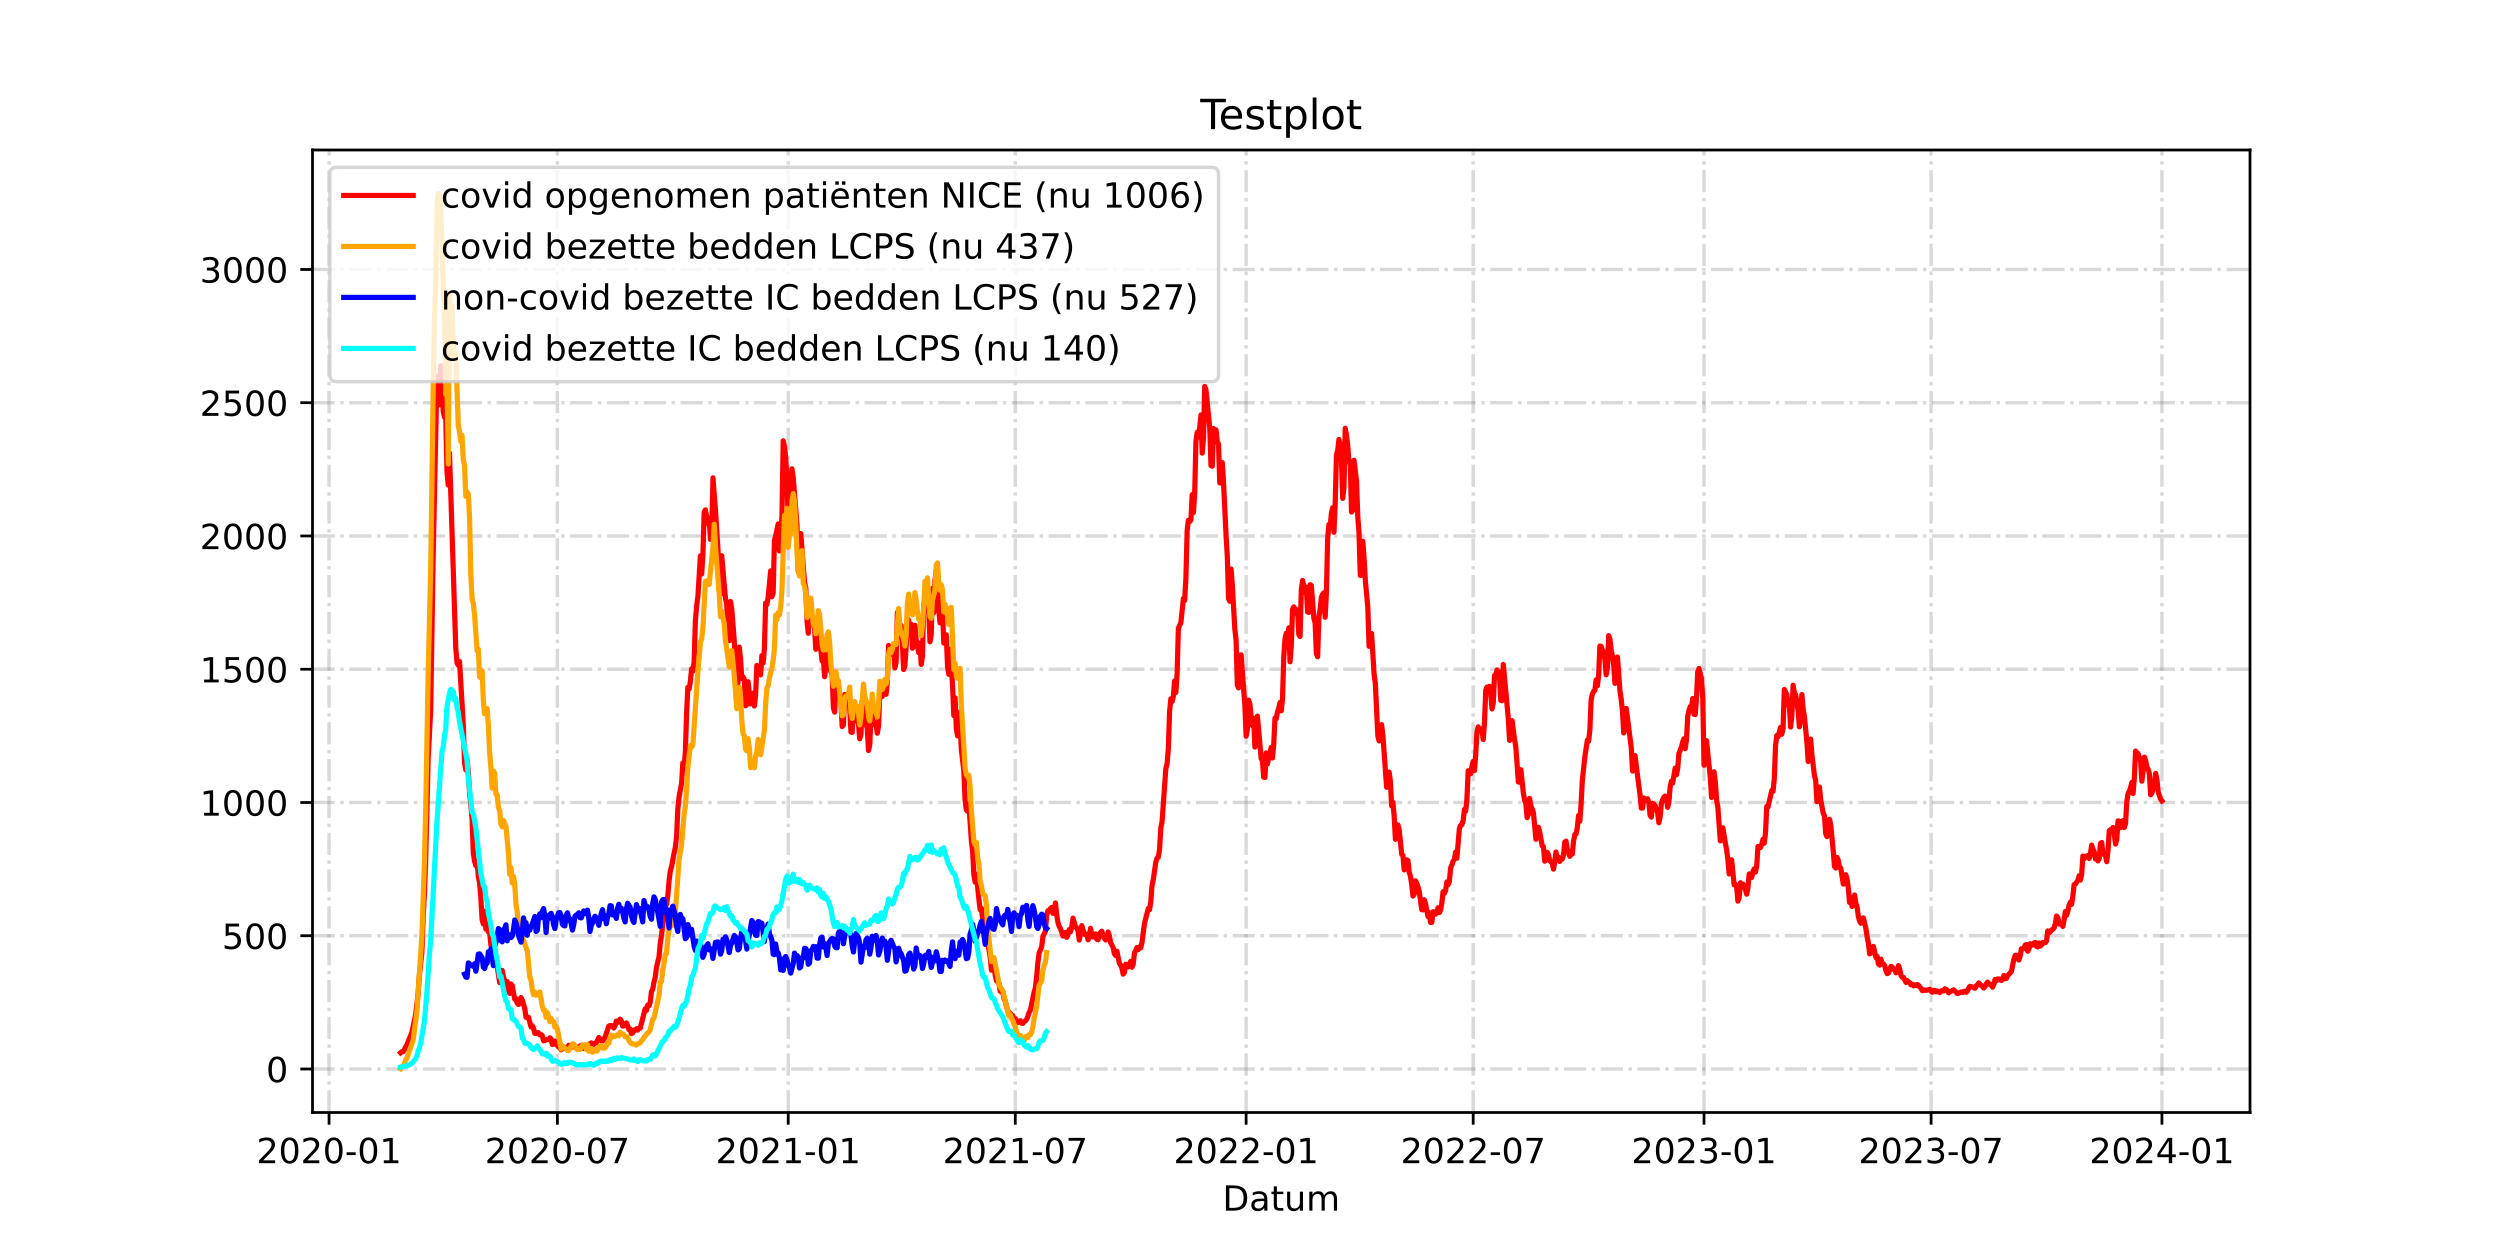 <?xml version="1.0" encoding="utf-8" standalone="no"?>
<!DOCTYPE svg PUBLIC "-//W3C//DTD SVG 1.1//EN"
  "http://www.w3.org/Graphics/SVG/1.1/DTD/svg11.dtd">
<!-- Created with matplotlib (https://matplotlib.org/) -->
<svg height="360pt" version="1.1" viewBox="0 0 720 360" width="720pt" xmlns="http://www.w3.org/2000/svg" xmlns:xlink="http://www.w3.org/1999/xlink">
 <defs>
  <style type="text/css">*{stroke-linecap:butt;stroke-linejoin:round;}</style>
 </defs>
 <g id="figure_1">
  <g id="patch_1">
   <path d="M 0 360 
L 720 360 
L 720 0 
L 0 0 
z
" style="fill:#ffffff;"/>
  </g>
  <g id="axes_1">
   <g id="patch_2">
    <path d="M 90 320.4 
L 648 320.4 
L 648 43.2 
L 90 43.2 
z
" style="fill:#ffffff;"/>
   </g>
   <g id="matplotlib.axis_1">
    <g id="xtick_1">
     <g id="line2d_1">
      <path clip-path="url(#pa3f8dee10c)" d="M 94.769 320.4 
L 94.769 43.2 
" style="fill:none;stroke:#808080;stroke-dasharray:6.4,1.6,1,1.6;stroke-dashoffset:0;stroke-opacity:0.3;"/>
     </g>
     <g id="line2d_2">
      <defs>
       <path d="M 0 0 
L 0 3.5 
" id="m2f939c512a" style="stroke:#000000;stroke-width:0.8;"/>
      </defs>
      <g>
       <use style="stroke:#000000;stroke-width:0.8;" x="94.769" xlink:href="#m2f939c512a" y="320.4"/>
      </g>
     </g>
     <g id="text_1">
      <!-- 2020-01 -->
      <g transform="translate(73.878 334.998)scale(0.1 -0.1)">
       <defs>
        <path d="M 19.188 8.297 
L 53.609 8.297 
L 53.609 0 
L 7.328 0 
L 7.328 8.297 
Q 12.938 14.109 22.625 23.891 
Q 32.328 33.688 34.812 36.531 
Q 39.547 41.844 41.422 45.531 
Q 43.312 49.219 43.312 52.781 
Q 43.312 58.594 39.234 62.25 
Q 35.156 65.922 28.609 65.922 
Q 23.969 65.922 18.812 64.312 
Q 13.672 62.703 7.812 59.422 
L 7.812 69.391 
Q 13.766 71.781 18.938 73 
Q 24.125 74.219 28.422 74.219 
Q 39.75 74.219 46.484 68.547 
Q 53.219 62.891 53.219 53.422 
Q 53.219 48.922 51.531 44.891 
Q 49.859 40.875 45.406 35.406 
Q 44.188 33.984 37.641 27.219 
Q 31.109 20.453 19.188 8.297 
z
" id="DejaVuSans-50"/>
        <path d="M 31.781 66.406 
Q 24.172 66.406 20.328 58.906 
Q 16.5 51.422 16.5 36.375 
Q 16.5 21.391 20.328 13.891 
Q 24.172 6.391 31.781 6.391 
Q 39.453 6.391 43.281 13.891 
Q 47.125 21.391 47.125 36.375 
Q 47.125 51.422 43.281 58.906 
Q 39.453 66.406 31.781 66.406 
z
M 31.781 74.219 
Q 44.047 74.219 50.516 64.516 
Q 56.984 54.828 56.984 36.375 
Q 56.984 17.969 50.516 8.266 
Q 44.047 -1.422 31.781 -1.422 
Q 19.531 -1.422 13.062 8.266 
Q 6.594 17.969 6.594 36.375 
Q 6.594 54.828 13.062 64.516 
Q 19.531 74.219 31.781 74.219 
z
" id="DejaVuSans-48"/>
        <path d="M 4.891 31.391 
L 31.203 31.391 
L 31.203 23.391 
L 4.891 23.391 
z
" id="DejaVuSans-45"/>
        <path d="M 12.406 8.297 
L 28.516 8.297 
L 28.516 63.922 
L 10.984 60.406 
L 10.984 69.391 
L 28.422 72.906 
L 38.281 72.906 
L 38.281 8.297 
L 54.391 8.297 
L 54.391 0 
L 12.406 0 
z
" id="DejaVuSans-49"/>
       </defs>
       <use xlink:href="#DejaVuSans-50"/>
       <use x="63.623" xlink:href="#DejaVuSans-48"/>
       <use x="127.246" xlink:href="#DejaVuSans-50"/>
       <use x="190.869" xlink:href="#DejaVuSans-48"/>
       <use x="254.492" xlink:href="#DejaVuSans-45"/>
       <use x="290.576" xlink:href="#DejaVuSans-48"/>
       <use x="354.199" xlink:href="#DejaVuSans-49"/>
      </g>
     </g>
    </g>
    <g id="xtick_2">
     <g id="line2d_3">
      <path clip-path="url(#pa3f8dee10c)" d="M 160.527 320.4 
L 160.527 43.2 
" style="fill:none;stroke:#808080;stroke-dasharray:6.4,1.6,1,1.6;stroke-dashoffset:0;stroke-opacity:0.3;"/>
     </g>
     <g id="line2d_4">
      <g>
       <use style="stroke:#000000;stroke-width:0.8;" x="160.527" xlink:href="#m2f939c512a" y="320.4"/>
      </g>
     </g>
     <g id="text_2">
      <!-- 2020-07 -->
      <g transform="translate(139.635 334.998)scale(0.1 -0.1)">
       <defs>
        <path d="M 8.203 72.906 
L 55.078 72.906 
L 55.078 68.703 
L 28.609 0 
L 18.312 0 
L 43.219 64.594 
L 8.203 64.594 
z
" id="DejaVuSans-55"/>
       </defs>
       <use xlink:href="#DejaVuSans-50"/>
       <use x="63.623" xlink:href="#DejaVuSans-48"/>
       <use x="127.246" xlink:href="#DejaVuSans-50"/>
       <use x="190.869" xlink:href="#DejaVuSans-48"/>
       <use x="254.492" xlink:href="#DejaVuSans-45"/>
       <use x="290.576" xlink:href="#DejaVuSans-48"/>
       <use x="354.199" xlink:href="#DejaVuSans-55"/>
      </g>
     </g>
    </g>
    <g id="xtick_3">
     <g id="line2d_5">
      <path clip-path="url(#pa3f8dee10c)" d="M 227.007 320.4 
L 227.007 43.2 
" style="fill:none;stroke:#808080;stroke-dasharray:6.4,1.6,1,1.6;stroke-dashoffset:0;stroke-opacity:0.3;"/>
     </g>
     <g id="line2d_6">
      <g>
       <use style="stroke:#000000;stroke-width:0.8;" x="227.007" xlink:href="#m2f939c512a" y="320.4"/>
      </g>
     </g>
     <g id="text_3">
      <!-- 2021-01 -->
      <g transform="translate(206.116 334.998)scale(0.1 -0.1)">
       <use xlink:href="#DejaVuSans-50"/>
       <use x="63.623" xlink:href="#DejaVuSans-48"/>
       <use x="127.246" xlink:href="#DejaVuSans-50"/>
       <use x="190.869" xlink:href="#DejaVuSans-49"/>
       <use x="254.492" xlink:href="#DejaVuSans-45"/>
       <use x="290.576" xlink:href="#DejaVuSans-48"/>
       <use x="354.199" xlink:href="#DejaVuSans-49"/>
      </g>
     </g>
    </g>
    <g id="xtick_4">
     <g id="line2d_7">
      <path clip-path="url(#pa3f8dee10c)" d="M 292.403 320.4 
L 292.403 43.2 
" style="fill:none;stroke:#808080;stroke-dasharray:6.4,1.6,1,1.6;stroke-dashoffset:0;stroke-opacity:0.3;"/>
     </g>
     <g id="line2d_8">
      <g>
       <use style="stroke:#000000;stroke-width:0.8;" x="292.403" xlink:href="#m2f939c512a" y="320.4"/>
      </g>
     </g>
     <g id="text_4">
      <!-- 2021-07 -->
      <g transform="translate(271.512 334.998)scale(0.1 -0.1)">
       <use xlink:href="#DejaVuSans-50"/>
       <use x="63.623" xlink:href="#DejaVuSans-48"/>
       <use x="127.246" xlink:href="#DejaVuSans-50"/>
       <use x="190.869" xlink:href="#DejaVuSans-49"/>
       <use x="254.492" xlink:href="#DejaVuSans-45"/>
       <use x="290.576" xlink:href="#DejaVuSans-48"/>
       <use x="354.199" xlink:href="#DejaVuSans-55"/>
      </g>
     </g>
    </g>
    <g id="xtick_5">
     <g id="line2d_9">
      <path clip-path="url(#pa3f8dee10c)" d="M 358.883 320.4 
L 358.883 43.2 
" style="fill:none;stroke:#808080;stroke-dasharray:6.4,1.6,1,1.6;stroke-dashoffset:0;stroke-opacity:0.3;"/>
     </g>
     <g id="line2d_10">
      <g>
       <use style="stroke:#000000;stroke-width:0.8;" x="358.883" xlink:href="#m2f939c512a" y="320.4"/>
      </g>
     </g>
     <g id="text_5">
      <!-- 2022-01 -->
      <g transform="translate(337.992 334.998)scale(0.1 -0.1)">
       <use xlink:href="#DejaVuSans-50"/>
       <use x="63.623" xlink:href="#DejaVuSans-48"/>
       <use x="127.246" xlink:href="#DejaVuSans-50"/>
       <use x="190.869" xlink:href="#DejaVuSans-50"/>
       <use x="254.492" xlink:href="#DejaVuSans-45"/>
       <use x="290.576" xlink:href="#DejaVuSans-48"/>
       <use x="354.199" xlink:href="#DejaVuSans-49"/>
      </g>
     </g>
    </g>
    <g id="xtick_6">
     <g id="line2d_11">
      <path clip-path="url(#pa3f8dee10c)" d="M 424.28 320.4 
L 424.28 43.2 
" style="fill:none;stroke:#808080;stroke-dasharray:6.4,1.6,1,1.6;stroke-dashoffset:0;stroke-opacity:0.3;"/>
     </g>
     <g id="line2d_12">
      <g>
       <use style="stroke:#000000;stroke-width:0.8;" x="424.28" xlink:href="#m2f939c512a" y="320.4"/>
      </g>
     </g>
     <g id="text_6">
      <!-- 2022-07 -->
      <g transform="translate(403.388 334.998)scale(0.1 -0.1)">
       <use xlink:href="#DejaVuSans-50"/>
       <use x="63.623" xlink:href="#DejaVuSans-48"/>
       <use x="127.246" xlink:href="#DejaVuSans-50"/>
       <use x="190.869" xlink:href="#DejaVuSans-50"/>
       <use x="254.492" xlink:href="#DejaVuSans-45"/>
       <use x="290.576" xlink:href="#DejaVuSans-48"/>
       <use x="354.199" xlink:href="#DejaVuSans-55"/>
      </g>
     </g>
    </g>
    <g id="xtick_7">
     <g id="line2d_13">
      <path clip-path="url(#pa3f8dee10c)" d="M 490.76 320.4 
L 490.76 43.2 
" style="fill:none;stroke:#808080;stroke-dasharray:6.4,1.6,1,1.6;stroke-dashoffset:0;stroke-opacity:0.3;"/>
     </g>
     <g id="line2d_14">
      <g>
       <use style="stroke:#000000;stroke-width:0.8;" x="490.76" xlink:href="#m2f939c512a" y="320.4"/>
      </g>
     </g>
     <g id="text_7">
      <!-- 2023-01 -->
      <g transform="translate(469.869 334.998)scale(0.1 -0.1)">
       <defs>
        <path d="M 40.578 39.312 
Q 47.656 37.797 51.625 33 
Q 55.609 28.219 55.609 21.188 
Q 55.609 10.406 48.188 4.484 
Q 40.766 -1.422 27.094 -1.422 
Q 22.516 -1.422 17.656 -0.516 
Q 12.797 0.391 7.625 2.203 
L 7.625 11.719 
Q 11.719 9.328 16.594 8.109 
Q 21.484 6.891 26.812 6.891 
Q 36.078 6.891 40.938 10.547 
Q 45.797 14.203 45.797 21.188 
Q 45.797 27.641 41.281 31.266 
Q 36.766 34.906 28.719 34.906 
L 20.219 34.906 
L 20.219 43.016 
L 29.109 43.016 
Q 36.375 43.016 40.234 45.922 
Q 44.094 48.828 44.094 54.297 
Q 44.094 59.906 40.109 62.906 
Q 36.141 65.922 28.719 65.922 
Q 24.656 65.922 20.016 65.031 
Q 15.375 64.156 9.812 62.312 
L 9.812 71.094 
Q 15.438 72.656 20.344 73.438 
Q 25.25 74.219 29.594 74.219 
Q 40.828 74.219 47.359 69.109 
Q 53.906 64.016 53.906 55.328 
Q 53.906 49.266 50.438 45.094 
Q 46.969 40.922 40.578 39.312 
z
" id="DejaVuSans-51"/>
       </defs>
       <use xlink:href="#DejaVuSans-50"/>
       <use x="63.623" xlink:href="#DejaVuSans-48"/>
       <use x="127.246" xlink:href="#DejaVuSans-50"/>
       <use x="190.869" xlink:href="#DejaVuSans-51"/>
       <use x="254.492" xlink:href="#DejaVuSans-45"/>
       <use x="290.576" xlink:href="#DejaVuSans-48"/>
       <use x="354.199" xlink:href="#DejaVuSans-49"/>
      </g>
     </g>
    </g>
    <g id="xtick_8">
     <g id="line2d_15">
      <path clip-path="url(#pa3f8dee10c)" d="M 556.156 320.4 
L 556.156 43.2 
" style="fill:none;stroke:#808080;stroke-dasharray:6.4,1.6,1,1.6;stroke-dashoffset:0;stroke-opacity:0.3;"/>
     </g>
     <g id="line2d_16">
      <g>
       <use style="stroke:#000000;stroke-width:0.8;" x="556.156" xlink:href="#m2f939c512a" y="320.4"/>
      </g>
     </g>
     <g id="text_8">
      <!-- 2023-07 -->
      <g transform="translate(535.265 334.998)scale(0.1 -0.1)">
       <use xlink:href="#DejaVuSans-50"/>
       <use x="63.623" xlink:href="#DejaVuSans-48"/>
       <use x="127.246" xlink:href="#DejaVuSans-50"/>
       <use x="190.869" xlink:href="#DejaVuSans-51"/>
       <use x="254.492" xlink:href="#DejaVuSans-45"/>
       <use x="290.576" xlink:href="#DejaVuSans-48"/>
       <use x="354.199" xlink:href="#DejaVuSans-55"/>
      </g>
     </g>
    </g>
    <g id="xtick_9">
     <g id="line2d_17">
      <path clip-path="url(#pa3f8dee10c)" d="M 622.636 320.4 
L 622.636 43.2 
" style="fill:none;stroke:#808080;stroke-dasharray:6.4,1.6,1,1.6;stroke-dashoffset:0;stroke-opacity:0.3;"/>
     </g>
     <g id="line2d_18">
      <g>
       <use style="stroke:#000000;stroke-width:0.8;" x="622.636" xlink:href="#m2f939c512a" y="320.4"/>
      </g>
     </g>
     <g id="text_9">
      <!-- 2024-01 -->
      <g transform="translate(601.745 334.998)scale(0.1 -0.1)">
       <defs>
        <path d="M 37.797 64.312 
L 12.891 25.391 
L 37.797 25.391 
z
M 35.203 72.906 
L 47.609 72.906 
L 47.609 25.391 
L 58.016 25.391 
L 58.016 17.188 
L 47.609 17.188 
L 47.609 0 
L 37.797 0 
L 37.797 17.188 
L 4.891 17.188 
L 4.891 26.703 
z
" id="DejaVuSans-52"/>
       </defs>
       <use xlink:href="#DejaVuSans-50"/>
       <use x="63.623" xlink:href="#DejaVuSans-48"/>
       <use x="127.246" xlink:href="#DejaVuSans-50"/>
       <use x="190.869" xlink:href="#DejaVuSans-52"/>
       <use x="254.492" xlink:href="#DejaVuSans-45"/>
       <use x="290.576" xlink:href="#DejaVuSans-48"/>
       <use x="354.199" xlink:href="#DejaVuSans-49"/>
      </g>
     </g>
    </g>
    <g id="text_10">
     <!-- Datum -->
     <g transform="translate(352.087 348.677)scale(0.1 -0.1)">
      <defs>
       <path d="M 19.672 64.797 
L 19.672 8.109 
L 31.594 8.109 
Q 46.688 8.109 53.688 14.938 
Q 60.688 21.781 60.688 36.531 
Q 60.688 51.172 53.688 57.984 
Q 46.688 64.797 31.594 64.797 
z
M 9.812 72.906 
L 30.078 72.906 
Q 51.266 72.906 61.172 64.094 
Q 71.094 55.281 71.094 36.531 
Q 71.094 17.672 61.125 8.828 
Q 51.172 0 30.078 0 
L 9.812 0 
z
" id="DejaVuSans-68"/>
       <path d="M 34.281 27.484 
Q 23.391 27.484 19.188 25 
Q 14.984 22.516 14.984 16.5 
Q 14.984 11.719 18.141 8.906 
Q 21.297 6.109 26.703 6.109 
Q 34.188 6.109 38.703 11.406 
Q 43.219 16.703 43.219 25.484 
L 43.219 27.484 
z
M 52.203 31.203 
L 52.203 0 
L 43.219 0 
L 43.219 8.297 
Q 40.141 3.328 35.547 0.953 
Q 30.953 -1.422 24.312 -1.422 
Q 15.922 -1.422 10.953 3.297 
Q 6 8.016 6 15.922 
Q 6 25.141 12.172 29.828 
Q 18.359 34.516 30.609 34.516 
L 43.219 34.516 
L 43.219 35.406 
Q 43.219 41.609 39.141 45 
Q 35.062 48.391 27.688 48.391 
Q 23 48.391 18.547 47.266 
Q 14.109 46.141 10.016 43.891 
L 10.016 52.203 
Q 14.938 54.109 19.578 55.047 
Q 24.219 56 28.609 56 
Q 40.484 56 46.344 49.844 
Q 52.203 43.703 52.203 31.203 
z
" id="DejaVuSans-97"/>
       <path d="M 18.312 70.219 
L 18.312 54.688 
L 36.812 54.688 
L 36.812 47.703 
L 18.312 47.703 
L 18.312 18.016 
Q 18.312 11.328 20.141 9.422 
Q 21.969 7.516 27.594 7.516 
L 36.812 7.516 
L 36.812 0 
L 27.594 0 
Q 17.188 0 13.234 3.875 
Q 9.281 7.766 9.281 18.016 
L 9.281 47.703 
L 2.688 47.703 
L 2.688 54.688 
L 9.281 54.688 
L 9.281 70.219 
z
" id="DejaVuSans-116"/>
       <path d="M 8.5 21.578 
L 8.5 54.688 
L 17.484 54.688 
L 17.484 21.922 
Q 17.484 14.156 20.5 10.266 
Q 23.531 6.391 29.594 6.391 
Q 36.859 6.391 41.078 11.031 
Q 45.312 15.672 45.312 23.688 
L 45.312 54.688 
L 54.297 54.688 
L 54.297 0 
L 45.312 0 
L 45.312 8.406 
Q 42.047 3.422 37.719 1 
Q 33.406 -1.422 27.688 -1.422 
Q 18.266 -1.422 13.375 4.438 
Q 8.5 10.297 8.5 21.578 
z
M 31.109 56 
z
" id="DejaVuSans-117"/>
       <path d="M 52 44.188 
Q 55.375 50.25 60.062 53.125 
Q 64.75 56 71.094 56 
Q 79.641 56 84.281 50.016 
Q 88.922 44.047 88.922 33.016 
L 88.922 0 
L 79.891 0 
L 79.891 32.719 
Q 79.891 40.578 77.094 44.375 
Q 74.312 48.188 68.609 48.188 
Q 61.625 48.188 57.562 43.547 
Q 53.516 38.922 53.516 30.906 
L 53.516 0 
L 44.484 0 
L 44.484 32.719 
Q 44.484 40.625 41.703 44.406 
Q 38.922 48.188 33.109 48.188 
Q 26.219 48.188 22.156 43.531 
Q 18.109 38.875 18.109 30.906 
L 18.109 0 
L 9.078 0 
L 9.078 54.688 
L 18.109 54.688 
L 18.109 46.188 
Q 21.188 51.219 25.484 53.609 
Q 29.781 56 35.688 56 
Q 41.656 56 45.828 52.969 
Q 50 49.953 52 44.188 
z
" id="DejaVuSans-109"/>
      </defs>
      <use xlink:href="#DejaVuSans-68"/>
      <use x="77.002" xlink:href="#DejaVuSans-97"/>
      <use x="138.281" xlink:href="#DejaVuSans-116"/>
      <use x="177.49" xlink:href="#DejaVuSans-117"/>
      <use x="240.869" xlink:href="#DejaVuSans-109"/>
     </g>
    </g>
   </g>
   <g id="matplotlib.axis_2">
    <g id="ytick_1">
     <g id="line2d_19">
      <path clip-path="url(#pa3f8dee10c)" d="M 90 307.877 
L 648 307.877 
" style="fill:none;stroke:#808080;stroke-dasharray:6.4,1.6,1,1.6;stroke-dashoffset:0;stroke-opacity:0.3;"/>
     </g>
     <g id="line2d_20">
      <defs>
       <path d="M 0 0 
L -3.5 0 
" id="mff91e34554" style="stroke:#000000;stroke-width:0.8;"/>
      </defs>
      <g>
       <use style="stroke:#000000;stroke-width:0.8;" x="90" xlink:href="#mff91e34554" y="307.877"/>
      </g>
     </g>
     <g id="text_11">
      <!-- 0 -->
      <g transform="translate(76.638 311.676)scale(0.1 -0.1)">
       <use xlink:href="#DejaVuSans-48"/>
      </g>
     </g>
    </g>
    <g id="ytick_2">
     <g id="line2d_21">
      <path clip-path="url(#pa3f8dee10c)" d="M 90 269.497 
L 648 269.497 
" style="fill:none;stroke:#808080;stroke-dasharray:6.4,1.6,1,1.6;stroke-dashoffset:0;stroke-opacity:0.3;"/>
     </g>
     <g id="line2d_22">
      <g>
       <use style="stroke:#000000;stroke-width:0.8;" x="90" xlink:href="#mff91e34554" y="269.497"/>
      </g>
     </g>
     <g id="text_12">
      <!-- 500 -->
      <g transform="translate(63.913 273.296)scale(0.1 -0.1)">
       <defs>
        <path d="M 10.797 72.906 
L 49.516 72.906 
L 49.516 64.594 
L 19.828 64.594 
L 19.828 46.734 
Q 21.969 47.469 24.109 47.828 
Q 26.266 48.188 28.422 48.188 
Q 40.625 48.188 47.75 41.5 
Q 54.891 34.812 54.891 23.391 
Q 54.891 11.625 47.562 5.094 
Q 40.234 -1.422 26.906 -1.422 
Q 22.312 -1.422 17.547 -0.641 
Q 12.797 0.141 7.719 1.703 
L 7.719 11.625 
Q 12.109 9.234 16.797 8.062 
Q 21.484 6.891 26.703 6.891 
Q 35.156 6.891 40.078 11.328 
Q 45.016 15.766 45.016 23.391 
Q 45.016 31 40.078 35.438 
Q 35.156 39.891 26.703 39.891 
Q 22.75 39.891 18.812 39.016 
Q 14.891 38.141 10.797 36.281 
z
" id="DejaVuSans-53"/>
       </defs>
       <use xlink:href="#DejaVuSans-53"/>
       <use x="63.623" xlink:href="#DejaVuSans-48"/>
       <use x="127.246" xlink:href="#DejaVuSans-48"/>
      </g>
     </g>
    </g>
    <g id="ytick_3">
     <g id="line2d_23">
      <path clip-path="url(#pa3f8dee10c)" d="M 90 231.118 
L 648 231.118 
" style="fill:none;stroke:#808080;stroke-dasharray:6.4,1.6,1,1.6;stroke-dashoffset:0;stroke-opacity:0.3;"/>
     </g>
     <g id="line2d_24">
      <g>
       <use style="stroke:#000000;stroke-width:0.8;" x="90" xlink:href="#mff91e34554" y="231.118"/>
      </g>
     </g>
     <g id="text_13">
      <!-- 1000 -->
      <g transform="translate(57.55 234.917)scale(0.1 -0.1)">
       <use xlink:href="#DejaVuSans-49"/>
       <use x="63.623" xlink:href="#DejaVuSans-48"/>
       <use x="127.246" xlink:href="#DejaVuSans-48"/>
       <use x="190.869" xlink:href="#DejaVuSans-48"/>
      </g>
     </g>
    </g>
    <g id="ytick_4">
     <g id="line2d_25">
      <path clip-path="url(#pa3f8dee10c)" d="M 90 192.738 
L 648 192.738 
" style="fill:none;stroke:#808080;stroke-dasharray:6.4,1.6,1,1.6;stroke-dashoffset:0;stroke-opacity:0.3;"/>
     </g>
     <g id="line2d_26">
      <g>
       <use style="stroke:#000000;stroke-width:0.8;" x="90" xlink:href="#mff91e34554" y="192.738"/>
      </g>
     </g>
     <g id="text_14">
      <!-- 1500 -->
      <g transform="translate(57.55 196.537)scale(0.1 -0.1)">
       <use xlink:href="#DejaVuSans-49"/>
       <use x="63.623" xlink:href="#DejaVuSans-53"/>
       <use x="127.246" xlink:href="#DejaVuSans-48"/>
       <use x="190.869" xlink:href="#DejaVuSans-48"/>
      </g>
     </g>
    </g>
    <g id="ytick_5">
     <g id="line2d_27">
      <path clip-path="url(#pa3f8dee10c)" d="M 90 154.359 
L 648 154.359 
" style="fill:none;stroke:#808080;stroke-dasharray:6.4,1.6,1,1.6;stroke-dashoffset:0;stroke-opacity:0.3;"/>
     </g>
     <g id="line2d_28">
      <g>
       <use style="stroke:#000000;stroke-width:0.8;" x="90" xlink:href="#mff91e34554" y="154.359"/>
      </g>
     </g>
     <g id="text_15">
      <!-- 2000 -->
      <g transform="translate(57.55 158.158)scale(0.1 -0.1)">
       <use xlink:href="#DejaVuSans-50"/>
       <use x="63.623" xlink:href="#DejaVuSans-48"/>
       <use x="127.246" xlink:href="#DejaVuSans-48"/>
       <use x="190.869" xlink:href="#DejaVuSans-48"/>
      </g>
     </g>
    </g>
    <g id="ytick_6">
     <g id="line2d_29">
      <path clip-path="url(#pa3f8dee10c)" d="M 90 115.979 
L 648 115.979 
" style="fill:none;stroke:#808080;stroke-dasharray:6.4,1.6,1,1.6;stroke-dashoffset:0;stroke-opacity:0.3;"/>
     </g>
     <g id="line2d_30">
      <g>
       <use style="stroke:#000000;stroke-width:0.8;" x="90" xlink:href="#mff91e34554" y="115.979"/>
      </g>
     </g>
     <g id="text_16">
      <!-- 2500 -->
      <g transform="translate(57.55 119.778)scale(0.1 -0.1)">
       <use xlink:href="#DejaVuSans-50"/>
       <use x="63.623" xlink:href="#DejaVuSans-53"/>
       <use x="127.246" xlink:href="#DejaVuSans-48"/>
       <use x="190.869" xlink:href="#DejaVuSans-48"/>
      </g>
     </g>
    </g>
    <g id="ytick_7">
     <g id="line2d_31">
      <path clip-path="url(#pa3f8dee10c)" d="M 90 77.6 
L 648 77.6 
" style="fill:none;stroke:#808080;stroke-dasharray:6.4,1.6,1,1.6;stroke-dashoffset:0;stroke-opacity:0.3;"/>
     </g>
     <g id="line2d_32">
      <g>
       <use style="stroke:#000000;stroke-width:0.8;" x="90" xlink:href="#mff91e34554" y="77.6"/>
      </g>
     </g>
     <g id="text_17">
      <!-- 3000 -->
      <g transform="translate(57.55 81.399)scale(0.1 -0.1)">
       <use xlink:href="#DejaVuSans-51"/>
       <use x="63.623" xlink:href="#DejaVuSans-48"/>
       <use x="127.246" xlink:href="#DejaVuSans-48"/>
       <use x="190.869" xlink:href="#DejaVuSans-48"/>
      </g>
     </g>
    </g>
   </g>
   <g id="line2d_33">
    <path clip-path="url(#pa3f8dee10c)" d="M 115.364 303.194 
L 115.725 302.887 
L 116.086 302.887 
L 116.448 302.35 
L 116.809 301.506 
L 117.17 300.968 
L 118.615 297.361 
L 119.338 293.983 
L 119.699 292.218 
L 120.422 286.154 
L 120.783 280.858 
L 121.506 274.18 
L 121.867 263.971 
L 122.228 257.523 
L 122.59 247.698 
L 123.312 218.452 
L 124.035 204.559 
L 124.758 160.039 
L 125.841 108.303 
L 126.564 116.593 
L 126.925 105.386 
L 127.287 110.913 
L 127.648 118.435 
L 128.009 120.124 
L 128.371 119.664 
L 128.732 135.86 
L 129.093 139.698 
L 129.455 130.487 
L 131.261 186.597 
L 131.622 190.896 
L 131.984 191.587 
L 132.345 190.512 
L 133.429 208.858 
L 133.79 219.604 
L 134.152 221.753 
L 134.513 218.759 
L 134.874 222.29 
L 135.235 228.431 
L 135.597 231.578 
L 135.958 235.877 
L 136.319 245.779 
L 136.681 248.081 
L 137.042 249.31 
L 137.403 248.081 
L 137.765 252.533 
L 138.126 254.376 
L 138.487 258.521 
L 138.848 264.892 
L 139.21 266.12 
L 139.571 262.435 
L 139.932 267.578 
L 140.294 266.427 
L 140.655 268.423 
L 141.016 268.499 
L 141.378 272.184 
L 141.739 273.565 
L 142.1 271.339 
L 143.907 283.007 
L 144.268 281.932 
L 144.629 279.476 
L 144.991 281.318 
L 145.352 282.393 
L 145.713 285.003 
L 146.075 282.7 
L 146.436 285.463 
L 146.797 286.077 
L 147.159 283.391 
L 147.52 283.851 
L 148.242 287.766 
L 148.604 287.612 
L 148.965 288.917 
L 149.326 289.301 
L 149.688 288.994 
L 150.049 287.305 
L 150.41 287.996 
L 151.133 290.452 
L 151.494 292.986 
L 152.217 292.986 
L 152.939 295.749 
L 153.301 295.442 
L 153.662 296.133 
L 154.023 297.591 
L 154.385 297.668 
L 154.746 297.438 
L 155.107 297.438 
L 155.469 298.052 
L 155.83 297.975 
L 156.191 298.282 
L 156.552 299.74 
L 156.914 299.664 
L 157.275 299.433 
L 157.636 299.357 
L 157.998 299.433 
L 158.359 298.896 
L 158.72 299.203 
L 159.082 300.815 
L 159.443 300.508 
L 159.804 299.817 
L 160.166 300.892 
L 160.527 301.045 
L 160.888 301.583 
L 161.249 301.583 
L 161.611 302.35 
L 162.695 301.659 
L 163.056 301.813 
L 163.417 301.813 
L 163.779 301.045 
L 164.14 301.659 
L 164.501 301.659 
L 164.862 301.122 
L 165.224 301.045 
L 165.585 301.583 
L 165.946 301.89 
L 166.308 302.043 
L 166.669 301.506 
L 167.392 301.045 
L 167.753 301.122 
L 168.114 301.966 
L 168.476 301.429 
L 168.837 301.583 
L 169.559 301.199 
L 169.921 300.585 
L 170.282 300.354 
L 170.643 301.045 
L 171.366 300.431 
L 171.727 300.354 
L 172.45 298.819 
L 173.172 299.74 
L 173.534 299.817 
L 174.256 298.742 
L 175.34 295.519 
L 175.702 295.365 
L 176.063 295.365 
L 176.786 296.056 
L 177.147 295.365 
L 177.508 294.06 
L 177.869 294.444 
L 178.231 294.214 
L 178.592 293.523 
L 178.953 293.983 
L 179.315 295.519 
L 179.676 295.442 
L 180.037 295.135 
L 180.399 294.597 
L 180.76 295.365 
L 181.121 296.516 
L 181.483 296.363 
L 181.844 297.668 
L 182.205 297.514 
L 182.566 296.67 
L 182.928 296.747 
L 183.289 296.286 
L 183.65 296.67 
L 184.012 296.133 
L 184.373 296.133 
L 185.818 290.529 
L 186.179 290.99 
L 186.541 289.455 
L 186.902 289.685 
L 187.263 288.687 
L 187.625 285.54 
L 187.986 284.926 
L 188.347 282.853 
L 188.709 281.472 
L 189.07 278.555 
L 189.793 275.638 
L 190.154 271.646 
L 190.515 269.344 
L 191.599 260.133 
L 191.96 260.516 
L 192.322 257.983 
L 192.683 253.762 
L 193.044 250.922 
L 193.406 249.617 
L 194.128 245.779 
L 194.49 244.09 
L 194.851 241.02 
L 195.212 232.96 
L 195.573 229.506 
L 196.296 225.591 
L 196.657 219.757 
L 197.019 221.139 
L 197.38 216.687 
L 197.741 205.403 
L 198.103 197.958 
L 198.464 198.418 
L 198.825 196.346 
L 199.186 192.585 
L 199.548 193.275 
L 199.909 190.589 
L 200.27 178.922 
L 200.632 174.47 
L 200.993 171.86 
L 201.716 160.116 
L 202.077 165.335 
L 202.438 159.809 
L 202.8 147.527 
L 203.161 146.836 
L 203.883 150.828 
L 204.245 149.293 
L 204.606 155.357 
L 204.967 153.668 
L 205.329 137.625 
L 206.051 146.836 
L 206.774 158.12 
L 207.135 169.634 
L 207.497 171.169 
L 207.858 160.039 
L 208.58 168.406 
L 208.942 172.397 
L 209.303 173.855 
L 209.664 184.141 
L 210.026 184.525 
L 210.387 173.241 
L 210.748 175.467 
L 211.471 184.602 
L 212.193 198.956 
L 212.555 196.346 
L 212.916 186.367 
L 213.277 189.975 
L 213.639 195.425 
L 214 194.964 
L 214.361 195.578 
L 214.723 203.254 
L 215.084 202.87 
L 215.445 196.346 
L 216.168 202.717 
L 216.529 202.18 
L 216.89 199.646 
L 217.252 203.331 
L 217.613 200.184 
L 217.974 191.664 
L 218.697 194.12 
L 219.058 194.35 
L 219.42 188.823 
L 219.781 190.973 
L 220.142 186.904 
L 220.503 173.702 
L 220.865 174.086 
L 221.226 172.013 
L 221.949 164.414 
L 222.31 171.86 
L 222.671 170.785 
L 223.033 155.664 
L 223.394 154.282 
L 224.117 150.904 
L 224.478 158.657 
L 224.839 155.664 
L 225.2 148.678 
L 225.562 126.956 
L 225.923 128.568 
L 226.284 131.715 
L 226.646 137.779 
L 227.007 150.29 
L 227.368 146.452 
L 227.73 144.61 
L 228.091 135.015 
L 228.452 137.625 
L 229.536 151.212 
L 229.897 164.568 
L 230.259 163.8 
L 230.62 153.668 
L 231.704 167.791 
L 232.065 169.173 
L 232.427 178.922 
L 232.788 182.376 
L 233.149 172.704 
L 233.51 173.702 
L 233.872 179.459 
L 234.233 179.382 
L 234.594 180.994 
L 234.956 186.981 
L 235.317 186.214 
L 235.678 178.922 
L 236.04 182.452 
L 236.401 187.212 
L 236.762 190.359 
L 237.124 189.514 
L 237.485 194.887 
L 237.846 192.201 
L 238.207 184.064 
L 238.569 186.597 
L 238.93 191.049 
L 239.291 193.506 
L 239.653 194.197 
L 240.014 203.791 
L 240.375 205.096 
L 240.737 197.037 
L 241.098 199.032 
L 241.459 198.956 
L 241.821 200.03 
L 242.182 201.796 
L 242.543 209.241 
L 242.904 208.781 
L 243.266 200.03 
L 243.988 202.487 
L 244.35 201.949 
L 244.711 203.561 
L 245.072 210.853 
L 245.434 210.93 
L 245.795 202.41 
L 246.156 203.254 
L 246.517 204.559 
L 246.879 207.553 
L 247.24 208.474 
L 247.601 212.772 
L 247.963 211.544 
L 248.324 202.026 
L 248.685 203.484 
L 249.047 207.092 
L 249.769 209.779 
L 250.131 216.15 
L 250.492 214.538 
L 250.853 206.017 
L 251.214 205.941 
L 251.576 208.013 
L 251.937 208.781 
L 252.298 208.397 
L 252.66 211.16 
L 253.021 209.165 
L 253.382 199.877 
L 253.744 199.57 
L 254.105 200.568 
L 254.466 197.42 
L 254.828 196.576 
L 255.189 199.954 
L 255.55 196.269 
L 255.911 185.907 
L 256.273 188.516 
L 256.634 187.979 
L 256.995 188.363 
L 257.357 186.674 
L 257.718 192.354 
L 258.079 190.819 
L 258.441 176.388 
L 258.802 178.231 
L 259.163 181.301 
L 259.524 180.15 
L 259.886 185.369 
L 260.247 192.815 
L 260.608 191.74 
L 260.97 186.367 
L 261.331 178.154 
L 261.692 178.614 
L 262.054 181.378 
L 262.415 179.766 
L 262.776 186.674 
L 263.138 185.676 
L 263.499 180.073 
L 263.86 184.218 
L 264.583 187.979 
L 264.944 185.216 
L 265.305 191.357 
L 265.667 189.13 
L 266.028 174.009 
L 266.389 173.472 
L 266.751 173.395 
L 267.112 173.548 
L 267.473 175.698 
L 267.834 184.832 
L 268.196 182.759 
L 268.557 169.48 
L 268.918 176.465 
L 269.28 167.024 
L 269.641 164.414 
L 270.002 166.026 
L 270.364 175.544 
L 270.725 179.382 
L 271.086 171.399 
L 271.448 175.774 
L 271.809 185.216 
L 272.17 183.604 
L 272.531 182.836 
L 272.893 191.971 
L 273.254 194.197 
L 273.615 186.981 
L 274.338 197.42 
L 274.699 206.094 
L 275.061 200.951 
L 275.422 209.855 
L 275.783 211.928 
L 276.145 205.173 
L 276.506 208.781 
L 276.867 215.843 
L 277.59 222.06 
L 277.951 230.58 
L 278.312 233.267 
L 278.674 233.651 
L 279.035 231.578 
L 279.758 242.171 
L 280.119 245.165 
L 280.48 251.996 
L 280.841 254.069 
L 281.203 251.766 
L 281.925 259.058 
L 282.287 261.975 
L 282.648 261.591 
L 283.009 264.738 
L 283.371 265.275 
L 283.732 264.508 
L 284.093 267.041 
L 284.455 271.263 
L 285.177 275.638 
L 285.538 279.399 
L 285.9 279.399 
L 286.261 277.557 
L 286.622 280.858 
L 286.984 282.47 
L 287.345 282.777 
L 287.706 283.237 
L 288.068 285.463 
L 288.429 285.693 
L 288.79 285.617 
L 289.152 287.612 
L 289.513 288.303 
L 289.874 289.915 
L 290.597 291.911 
L 290.958 291.834 
L 291.319 292.371 
L 291.681 292.448 
L 292.042 293.523 
L 292.403 293.369 
L 293.126 294.521 
L 293.848 293.983 
L 294.21 294.674 
L 294.571 294.751 
L 294.932 294.214 
L 295.294 294.06 
L 295.655 293.6 
L 296.016 292.755 
L 296.378 291.604 
L 296.739 290.99 
L 297.823 285.77 
L 298.184 284.542 
L 298.545 281.395 
L 298.907 277.25 
L 299.268 274.487 
L 299.991 272.721 
L 300.352 269.804 
L 301.075 268.192 
L 301.436 263.74 
L 301.797 262.282 
L 302.159 262.282 
L 302.52 261.668 
L 302.881 261.361 
L 303.242 263.049 
L 303.604 261.975 
L 303.965 260.056 
L 304.326 263.433 
L 304.688 265.659 
L 305.049 266.811 
L 305.41 267.425 
L 306.133 269.574 
L 306.494 268.73 
L 306.855 268.576 
L 307.217 269.958 
L 307.578 269.113 
L 307.939 267.732 
L 308.301 268.346 
L 308.662 266.964 
L 309.023 264.431 
L 309.746 266.964 
L 310.107 267.194 
L 310.469 268.039 
L 310.83 270.725 
L 311.191 269.037 
L 311.552 266.58 
L 312.275 269.037 
L 312.636 269.19 
L 312.998 269.037 
L 313.359 270.649 
L 313.72 269.958 
L 314.082 267.348 
L 314.443 269.19 
L 314.804 269.804 
L 315.166 269.881 
L 315.527 268.96 
L 315.888 270.495 
L 316.249 270.649 
L 316.611 269.19 
L 316.972 268.499 
L 317.333 268.192 
L 317.695 269.651 
L 318.417 270.725 
L 318.779 269.958 
L 319.14 268.423 
L 319.501 269.497 
L 319.862 271.493 
L 320.585 272.875 
L 320.946 274.717 
L 321.308 275.177 
L 321.669 273.949 
L 322.392 277.48 
L 322.753 277.941 
L 323.114 278.862 
L 323.476 280.551 
L 323.837 280.013 
L 324.198 277.71 
L 324.559 277.864 
L 324.921 278.478 
L 325.643 276.866 
L 326.005 278.555 
L 326.366 277.71 
L 326.727 274.41 
L 327.089 273.796 
L 327.45 272.875 
L 327.811 273.489 
L 328.172 272.721 
L 328.534 272.951 
L 328.895 271.416 
L 329.618 265.89 
L 330.702 261.668 
L 331.063 261.975 
L 331.424 259.672 
L 331.786 255.067 
L 332.147 253.301 
L 332.869 248.312 
L 333.231 247.16 
L 333.592 246.853 
L 333.953 244.627 
L 334.315 238.41 
L 334.676 236.644 
L 335.76 221.369 
L 336.121 219.988 
L 336.483 215.612 
L 336.844 204.943 
L 337.205 201.258 
L 337.566 202.026 
L 337.928 200.491 
L 338.289 196.116 
L 338.65 199.416 
L 339.012 193.89 
L 339.373 180.917 
L 340.096 179.305 
L 340.818 172.397 
L 341.179 172.934 
L 341.541 166.487 
L 341.902 152.747 
L 342.263 149.83 
L 342.625 150.214 
L 342.986 149.753 
L 343.347 142.461 
L 343.709 147.604 
L 344.07 142.154 
L 344.431 127.032 
L 344.793 124.499 
L 345.154 125.804 
L 345.515 123.194 
L 345.876 119.51 
L 346.238 130.487 
L 346.599 126.265 
L 346.96 111.297 
L 347.322 112.218 
L 348.406 123.348 
L 348.767 134.094 
L 349.128 134.248 
L 349.49 123.425 
L 349.851 123.962 
L 350.212 123.809 
L 350.573 127.263 
L 350.935 127.877 
L 351.296 139.084 
L 351.657 139.084 
L 352.019 133.25 
L 352.38 139.007 
L 353.103 154.128 
L 353.464 160.116 
L 353.825 172.474 
L 354.186 173.165 
L 354.548 163.877 
L 354.909 168.636 
L 355.632 181.148 
L 355.993 184.371 
L 356.354 197.267 
L 356.716 198.111 
L 357.077 188.823 
L 357.438 188.593 
L 358.522 203.177 
L 358.883 212.005 
L 359.245 210.086 
L 359.606 201.642 
L 359.967 202.717 
L 360.329 206.632 
L 360.69 208.934 
L 361.051 206.862 
L 361.413 215.152 
L 361.774 213.54 
L 362.135 206.248 
L 363.219 218.452 
L 363.58 219.143 
L 363.942 223.826 
L 364.303 223.902 
L 364.664 216.841 
L 365.026 220.064 
L 365.387 218.145 
L 365.748 216.994 
L 366.11 215.229 
L 366.471 218.299 
L 366.832 214.461 
L 367.193 206.785 
L 367.555 207.015 
L 367.916 205.02 
L 368.277 203.945 
L 368.639 202.333 
L 369 204.713 
L 369.361 201.182 
L 369.723 189.207 
L 370.084 183.911 
L 370.445 182.376 
L 370.807 183.681 
L 371.168 180.841 
L 371.529 190.589 
L 371.89 186.06 
L 372.252 175.467 
L 372.613 174.777 
L 372.974 175.544 
L 373.336 176.696 
L 373.697 175.621 
L 374.058 182.759 
L 374.42 183.297 
L 374.781 169.787 
L 375.142 167.177 
L 375.503 168.636 
L 375.865 170.708 
L 376.226 169.173 
L 376.587 176.235 
L 376.949 176.388 
L 377.31 168.406 
L 377.671 168.636 
L 378.394 178.077 
L 378.755 179.382 
L 379.117 188.286 
L 379.478 189.13 
L 379.839 177.77 
L 380.2 175.467 
L 380.562 172.013 
L 380.923 171.169 
L 381.284 170.708 
L 381.646 177.77 
L 382.007 170.632 
L 382.368 154.973 
L 382.73 151.058 
L 383.091 151.672 
L 383.452 147.757 
L 383.814 146.222 
L 384.175 153.284 
L 384.536 144.917 
L 384.897 131.024 
L 385.259 129.719 
L 385.62 126.572 
L 385.981 128.184 
L 386.343 132.559 
L 386.704 143.536 
L 387.065 140.388 
L 387.427 123.348 
L 387.788 125.344 
L 388.149 128.337 
L 388.51 133.096 
L 388.872 133.48 
L 389.233 147.45 
L 389.594 146.99 
L 389.956 132.559 
L 390.678 138.546 
L 391.04 148.755 
L 391.401 153.591 
L 391.762 165.719 
L 392.124 165.642 
L 392.485 155.894 
L 392.846 160.576 
L 393.207 167.024 
L 393.93 174.853 
L 394.291 186.137 
L 394.653 185.983 
L 395.014 182.452 
L 395.737 194.043 
L 396.098 196.883 
L 396.821 211.928 
L 397.182 213.386 
L 397.543 212.005 
L 397.904 208.704 
L 398.266 211.774 
L 399.35 226.742 
L 399.711 225.745 
L 400.072 222.367 
L 400.434 225.054 
L 400.795 232.116 
L 401.156 231.118 
L 401.517 234.956 
L 401.879 241.71 
L 402.24 240.866 
L 402.601 237.565 
L 402.963 238.947 
L 403.685 246.009 
L 404.047 246.393 
L 404.408 250.538 
L 404.769 249.463 
L 405.131 247.621 
L 405.492 247.851 
L 405.853 251.229 
L 406.214 252.38 
L 406.576 254.683 
L 406.937 258.06 
L 407.298 257.523 
L 407.66 253.685 
L 408.021 254.376 
L 408.382 255.374 
L 408.744 256.755 
L 409.466 261.975 
L 409.828 262.052 
L 410.189 259.135 
L 410.55 260.209 
L 411.273 263.971 
L 411.634 262.896 
L 411.995 265.659 
L 412.357 265.659 
L 412.718 262.589 
L 413.079 262.666 
L 413.441 263.28 
L 413.802 262.512 
L 414.163 261.438 
L 414.524 262.819 
L 414.886 262.052 
L 415.247 260.056 
L 415.608 256.832 
L 415.97 257.293 
L 416.331 256.448 
L 416.692 253.992 
L 417.054 254.759 
L 417.415 253.838 
L 417.776 249.924 
L 418.138 249.156 
L 418.499 248.005 
L 418.86 247.544 
L 419.221 245.395 
L 419.583 247.16 
L 420.305 238.563 
L 420.667 237.719 
L 421.028 237.489 
L 421.389 236.414 
L 421.751 233.113 
L 422.112 233.574 
L 422.473 230.197 
L 422.834 221.983 
L 423.196 222.137 
L 423.557 222.828 
L 423.918 220.678 
L 424.28 219.297 
L 424.641 221.907 
L 425.002 217.301 
L 425.364 210.777 
L 425.725 209.318 
L 426.086 210.546 
L 426.448 209.932 
L 426.809 210.316 
L 427.17 213.003 
L 427.531 208.243 
L 427.893 198.802 
L 428.254 197.881 
L 428.615 199.339 
L 428.977 197.651 
L 429.338 199.877 
L 429.699 204.175 
L 430.061 202.487 
L 430.422 194.58 
L 430.783 194.273 
L 431.145 192.968 
L 431.506 193.352 
L 431.867 195.118 
L 432.228 201.719 
L 432.59 201.796 
L 432.951 191.357 
L 434.396 207.015 
L 434.758 213.233 
L 435.119 212.619 
L 435.48 207.553 
L 436.203 213.079 
L 436.564 215.152 
L 437.287 225.207 
L 437.648 225.284 
L 438.009 221.676 
L 438.732 228.431 
L 439.093 230.504 
L 439.455 231.578 
L 439.816 235.493 
L 440.177 234.572 
L 440.538 229.966 
L 440.9 232.192 
L 441.261 232.883 
L 441.622 234.035 
L 442.345 241.71 
L 442.706 240.559 
L 443.068 238.256 
L 443.429 239.638 
L 444.152 243.553 
L 444.513 243.86 
L 444.874 248.005 
L 445.235 247.774 
L 445.597 245.472 
L 445.958 246.239 
L 446.319 247.851 
L 447.042 248.542 
L 447.403 250.307 
L 447.765 248.312 
L 448.126 245.395 
L 448.487 247.237 
L 448.848 246.853 
L 449.21 248.081 
L 449.571 247.391 
L 449.932 247.391 
L 450.294 246.316 
L 450.655 242.555 
L 451.016 242.248 
L 451.378 244.627 
L 451.739 245.395 
L 452.1 246.623 
L 452.462 246.009 
L 452.823 245.932 
L 453.184 242.248 
L 453.545 240.329 
L 453.907 240.175 
L 454.268 238.333 
L 454.629 234.879 
L 454.991 236.491 
L 455.352 231.732 
L 455.713 224.747 
L 456.436 217.992 
L 457.159 213.156 
L 457.52 213.463 
L 457.881 210.239 
L 458.242 201.642 
L 458.604 199.877 
L 458.965 199.109 
L 459.326 198.802 
L 459.688 195.809 
L 460.049 197.497 
L 460.41 194.427 
L 460.772 186.06 
L 461.133 186.137 
L 461.494 187.288 
L 461.855 187.749 
L 462.217 190.052 
L 462.578 194.35 
L 462.939 192.354 
L 463.301 183.067 
L 463.662 184.064 
L 464.023 187.288 
L 464.385 188.977 
L 464.746 191.51 
L 465.107 196.806 
L 465.469 195.194 
L 465.83 189.207 
L 466.552 199.032 
L 466.914 201.412 
L 467.275 204.866 
L 467.636 211.084 
L 467.998 209.472 
L 468.359 204.022 
L 469.804 215.305 
L 470.166 222.06 
L 470.527 220.755 
L 470.888 217.608 
L 471.972 226.205 
L 472.333 228.892 
L 472.695 232.73 
L 473.056 232.73 
L 473.417 229.813 
L 473.779 230.58 
L 474.14 230.197 
L 474.501 230.043 
L 474.862 231.118 
L 475.224 234.802 
L 475.585 235.339 
L 475.946 231.348 
L 476.308 231.501 
L 476.669 232.039 
L 477.03 233.267 
L 477.392 233.958 
L 477.753 236.951 
L 478.114 235.263 
L 478.476 231.425 
L 478.837 230.273 
L 479.198 229.583 
L 479.559 229.275 
L 479.921 229.89 
L 480.282 232.499 
L 480.643 231.118 
L 481.005 226.589 
L 481.366 224.977 
L 481.727 225.514 
L 482.45 221.216 
L 482.811 223.135 
L 483.172 221.369 
L 483.534 216.994 
L 484.256 215.152 
L 484.618 213.693 
L 484.979 212.772 
L 485.34 215.612 
L 485.702 213.156 
L 486.063 206.325 
L 486.424 204.636 
L 486.786 203.484 
L 487.147 203.638 
L 487.508 201.182 
L 487.869 205.71 
L 488.231 205.787 
L 488.592 200.875 
L 488.953 193.506 
L 489.315 192.508 
L 490.037 195.501 
L 490.399 201.335 
L 490.76 220.371 
L 491.121 213.54 
L 491.483 213.31 
L 492.566 223.902 
L 492.928 229.659 
L 493.289 227.203 
L 493.65 222.29 
L 494.012 225.207 
L 494.373 230.427 
L 494.734 232.423 
L 495.457 242.171 
L 495.818 241.941 
L 496.179 238.41 
L 496.902 242.862 
L 497.263 244.704 
L 497.625 247.544 
L 497.986 251.689 
L 498.347 250.768 
L 498.709 247.621 
L 499.431 254.836 
L 499.793 254.683 
L 500.154 255.374 
L 500.515 259.519 
L 500.876 258.597 
L 501.238 254.222 
L 501.599 255.297 
L 501.96 254.606 
L 502.683 256.141 
L 503.044 257.523 
L 503.406 255.757 
L 503.767 251.689 
L 504.128 251.996 
L 504.49 252.687 
L 504.851 250.998 
L 505.212 250.231 
L 505.573 251.152 
L 505.935 249.386 
L 506.296 243.783 
L 506.657 244.167 
L 507.019 244.09 
L 507.38 243.169 
L 507.741 241.71 
L 508.103 242.862 
L 508.464 239.945 
L 508.825 232.269 
L 509.186 232.423 
L 510.27 227.664 
L 510.632 227.894 
L 510.993 224.363 
L 511.354 214.845 
L 511.716 211.851 
L 512.077 212.235 
L 512.8 209.472 
L 513.161 211.467 
L 513.522 209.855 
L 513.883 198.572 
L 514.606 200.03 
L 514.967 203.101 
L 515.329 203.101 
L 515.69 209.395 
L 516.051 206.248 
L 516.413 197.344 
L 516.774 199.493 
L 517.135 200.107 
L 517.858 204.559 
L 518.219 209.318 
L 518.58 206.555 
L 518.942 200.03 
L 519.303 204.252 
L 519.664 206.325 
L 520.387 213.693 
L 520.748 219.297 
L 521.11 217.838 
L 521.471 212.849 
L 521.832 217.455 
L 522.555 223.288 
L 522.916 224.747 
L 523.277 230.887 
L 523.639 230.197 
L 524 226.666 
L 524.361 230.35 
L 525.084 234.188 
L 525.445 234.956 
L 525.807 240.099 
L 526.168 240.943 
L 526.529 240.175 
L 526.89 235.954 
L 527.252 237.565 
L 527.974 245.088 
L 528.336 249.54 
L 528.697 250 
L 529.058 246.93 
L 529.42 247.774 
L 529.781 249.847 
L 530.142 250 
L 530.865 254.606 
L 531.226 254.529 
L 531.587 251.919 
L 531.949 253.148 
L 532.31 255.681 
L 532.671 259.902 
L 533.033 258.521 
L 533.394 261.054 
L 533.755 260.056 
L 534.117 257.753 
L 534.478 260.133 
L 534.839 261.207 
L 535.2 263.894 
L 535.562 265.275 
L 535.923 265.89 
L 536.284 265.506 
L 536.646 264.354 
L 537.368 267.348 
L 537.73 269.804 
L 538.091 271.493 
L 538.452 274.717 
L 538.814 274.487 
L 539.175 272.875 
L 539.536 272.568 
L 540.259 275.791 
L 540.62 275.408 
L 540.981 277.557 
L 541.343 277.941 
L 541.704 276.252 
L 542.065 277.634 
L 542.427 277.557 
L 542.788 278.094 
L 543.149 279.476 
L 543.51 280.397 
L 543.872 280.243 
L 544.594 278.325 
L 544.956 278.478 
L 545.317 279.169 
L 545.678 279.169 
L 546.04 280.167 
L 546.401 279.553 
L 546.762 278.094 
L 547.124 279.092 
L 547.485 280.934 
L 547.846 281.472 
L 548.207 281.472 
L 548.93 282.93 
L 549.291 282.393 
L 549.653 282.853 
L 550.014 283.007 
L 550.375 283.621 
L 550.737 283.467 
L 551.098 283.928 
L 551.459 283.621 
L 551.821 283.851 
L 552.182 283.544 
L 552.543 283.774 
L 552.904 284.312 
L 553.266 284.619 
L 553.627 285.31 
L 554.35 285.156 
L 554.711 285.233 
L 555.795 284.926 
L 556.156 285.463 
L 556.517 285.77 
L 556.879 285.233 
L 557.24 285.233 
L 557.601 285.617 
L 557.963 285.386 
L 558.324 285.693 
L 558.685 285.847 
L 559.047 285.386 
L 559.408 285.31 
L 559.769 285.386 
L 560.131 284.772 
L 560.492 284.926 
L 560.853 285.31 
L 561.214 285.924 
L 561.576 285.617 
L 562.66 285.079 
L 563.744 286.154 
L 564.828 285.693 
L 565.189 285.847 
L 565.55 285.54 
L 565.911 285.463 
L 566.273 285.77 
L 566.634 285.386 
L 566.995 284.542 
L 567.357 284.081 
L 568.441 284.388 
L 568.802 284.619 
L 569.163 283.928 
L 569.524 283.621 
L 569.886 283.084 
L 570.608 283.851 
L 570.97 284.081 
L 571.331 284.542 
L 571.692 284.081 
L 572.054 283.314 
L 572.415 282.853 
L 572.776 283.467 
L 573.138 283.391 
L 573.86 284.312 
L 574.221 283.544 
L 574.583 282.086 
L 574.944 282.47 
L 575.305 281.932 
L 576.028 282.009 
L 576.389 282.393 
L 576.751 282.086 
L 577.112 280.934 
L 577.473 281.855 
L 577.834 281.779 
L 578.196 281.011 
L 579.28 279.783 
L 580.002 276.252 
L 580.364 275.177 
L 580.725 275.101 
L 581.086 275.254 
L 581.448 276.482 
L 581.809 275.331 
L 582.17 273.258 
L 582.531 273.335 
L 582.893 273.105 
L 583.254 272.184 
L 583.615 272.03 
L 583.977 273.949 
L 584.338 273.335 
L 584.699 271.8 
L 585.422 272.184 
L 585.783 271.57 
L 586.145 271.416 
L 586.506 272.568 
L 586.867 272.721 
L 587.228 271.57 
L 587.59 272.491 
L 587.951 272.107 
L 588.312 271.416 
L 588.674 271.57 
L 589.035 271.493 
L 589.396 271.032 
L 589.758 268.116 
L 590.119 268.653 
L 590.48 268.346 
L 590.841 267.809 
L 591.203 267.655 
L 591.564 267.271 
L 591.925 266.043 
L 592.287 263.817 
L 592.648 264.201 
L 593.009 266.12 
L 593.371 266.043 
L 593.732 266.12 
L 594.093 266.811 
L 594.455 264.968 
L 594.816 262.512 
L 595.177 263.587 
L 595.538 262.435 
L 595.9 260.67 
L 596.261 259.826 
L 596.622 260.44 
L 596.984 258.06 
L 597.345 254.759 
L 597.706 254.606 
L 598.429 253.531 
L 598.79 252.226 
L 599.152 253.455 
L 599.513 251.843 
L 599.874 246.546 
L 600.235 247.314 
L 600.597 246.623 
L 600.958 246.623 
L 601.319 246.393 
L 601.681 247.237 
L 602.042 245.855 
L 602.403 243.399 
L 602.765 244.627 
L 603.126 245.241 
L 603.487 247.391 
L 603.848 246.162 
L 604.21 247.928 
L 604.571 247.237 
L 604.932 242.939 
L 605.294 242.632 
L 605.655 246.009 
L 606.016 245.779 
L 606.378 246.393 
L 606.739 248.158 
L 607.1 245.011 
L 607.462 239.254 
L 607.823 238.947 
L 608.184 239.408 
L 608.545 238.333 
L 608.907 240.099 
L 609.268 243.092 
L 609.629 241.787 
L 609.991 236.414 
L 610.352 236.491 
L 610.713 238.333 
L 611.436 236.337 
L 611.797 238.333 
L 612.159 237.182 
L 612.52 230.811 
L 612.881 228.585 
L 613.242 227.894 
L 613.604 226.896 
L 613.965 225.361 
L 614.326 228.508 
L 614.688 224.056 
L 615.049 216.303 
L 615.41 216.841 
L 615.772 217.071 
L 616.494 219.143 
L 616.855 224.977 
L 617.217 222.06 
L 617.578 218.069 
L 617.939 218.99 
L 618.301 220.986 
L 618.662 221.446 
L 619.023 222.904 
L 619.385 228.892 
L 619.746 228.431 
L 620.469 225.745 
L 620.83 222.751 
L 621.191 224.516 
L 621.552 228.047 
L 622.275 230.197 
L 622.636 230.657 
L 622.636 230.657 
" style="fill:none;stroke:#ff0000;stroke-linecap:square;stroke-width:1.5;"/>
   </g>
   <g id="line2d_34">
    <path clip-path="url(#pa3f8dee10c)" d="M 115.364 307.8 
L 115.725 307.186 
L 116.086 307.109 
L 116.448 306.342 
L 116.809 305.267 
L 117.17 304.806 
L 118.977 299.587 
L 120.061 291.374 
L 121.506 269.497 
L 122.228 248.388 
L 122.59 233.728 
L 123.312 194.12 
L 124.035 164.261 
L 124.758 112.602 
L 125.119 92.107 
L 125.48 81.284 
L 125.841 60.252 
L 126.203 55.8 
L 126.564 55.8 
L 126.925 59.791 
L 128.009 92.414 
L 128.371 113.6 
L 128.732 110.606 
L 129.093 133.634 
L 129.455 84.354 
L 129.816 99.629 
L 130.177 88.039 
L 130.538 98.094 
L 130.9 102.546 
L 131.261 101.779 
L 131.984 122.504 
L 132.345 124.346 
L 132.706 127.109 
L 133.068 125.42 
L 133.429 132.406 
L 133.79 133.941 
L 134.152 142.922 
L 134.513 141.693 
L 134.874 142.307 
L 135.235 149.062 
L 135.597 165.412 
L 135.958 172.397 
L 136.319 173.855 
L 136.681 177.079 
L 137.403 187.442 
L 137.765 186.981 
L 138.126 194.964 
L 138.487 195.194 
L 138.848 193.199 
L 139.21 201.949 
L 139.571 205.557 
L 139.932 205.557 
L 140.294 204.099 
L 140.655 209.165 
L 141.016 216.61 
L 141.378 220.986 
L 141.739 226.973 
L 142.1 222.06 
L 142.462 222.674 
L 142.823 228.738 
L 143.184 228.892 
L 143.545 232.576 
L 143.907 233.344 
L 144.268 237.335 
L 144.629 238.103 
L 144.991 236.261 
L 145.713 237.949 
L 146.436 245.625 
L 146.797 251.843 
L 147.159 249.847 
L 147.52 254.299 
L 147.881 252.38 
L 148.242 254.529 
L 148.604 260.44 
L 148.965 262.666 
L 149.326 266.12 
L 149.688 266.273 
L 150.41 269.804 
L 151.133 271.877 
L 151.855 273.872 
L 152.578 281.318 
L 152.939 282.316 
L 153.301 285.079 
L 153.662 286.461 
L 154.023 285.693 
L 154.385 286.614 
L 154.746 286.307 
L 155.107 286.384 
L 155.469 285.693 
L 156.191 289.838 
L 156.552 290.99 
L 156.914 290.913 
L 157.275 292.986 
L 157.636 291.681 
L 157.998 292.755 
L 158.359 294.214 
L 158.72 293.293 
L 159.082 294.06 
L 159.443 294.214 
L 159.804 295.826 
L 160.166 295.595 
L 160.527 296.363 
L 161.611 302.12 
L 161.972 301.199 
L 162.333 301.659 
L 162.695 301.813 
L 163.417 302.504 
L 163.779 302.58 
L 164.862 300.661 
L 165.224 300.661 
L 165.585 301.352 
L 166.308 302.273 
L 166.669 301.89 
L 167.03 302.273 
L 167.753 300.968 
L 168.114 301.352 
L 168.476 300.892 
L 168.837 302.197 
L 169.198 300.892 
L 169.559 302.734 
L 169.921 302.504 
L 170.282 301.966 
L 170.643 303.041 
L 171.005 302.811 
L 171.366 302.273 
L 171.727 302.734 
L 172.089 302.504 
L 172.45 301.583 
L 172.811 301.506 
L 173.172 301.122 
L 173.534 301.813 
L 173.895 301.89 
L 174.256 301.813 
L 174.618 301.199 
L 174.979 300.278 
L 175.34 300.431 
L 175.702 298.896 
L 176.063 298.128 
L 176.424 298.666 
L 176.786 298.359 
L 177.147 298.512 
L 177.869 297.975 
L 178.231 298.282 
L 178.592 297.284 
L 178.953 297.668 
L 179.676 297.975 
L 180.037 298.589 
L 180.76 298.666 
L 181.121 299.664 
L 181.483 300.201 
L 181.844 300.508 
L 182.205 300.661 
L 182.928 300.738 
L 183.289 300.968 
L 183.65 300.585 
L 184.012 300.585 
L 184.373 300.278 
L 186.541 297.438 
L 186.902 297.284 
L 187.263 296.516 
L 187.986 293.523 
L 188.347 293.216 
L 189.793 286.691 
L 190.154 282.93 
L 190.515 282.623 
L 190.876 279.399 
L 191.238 277.557 
L 191.599 274.794 
L 191.96 274.64 
L 192.322 270.265 
L 193.044 265.583 
L 193.406 265.583 
L 193.767 266.504 
L 194.128 263.894 
L 194.49 262.973 
L 195.573 247.621 
L 196.296 243.246 
L 197.019 234.572 
L 197.38 232.192 
L 197.741 227.587 
L 198.103 220.909 
L 198.825 214.768 
L 199.186 215.152 
L 199.548 214.538 
L 200.993 193.275 
L 201.716 184.986 
L 202.077 183.988 
L 202.438 180.687 
L 203.161 167.484 
L 203.522 167.331 
L 203.883 167.331 
L 204.245 168.329 
L 205.329 157.583 
L 205.69 150.981 
L 206.051 157.429 
L 207.135 171.092 
L 207.497 177.617 
L 207.858 176.081 
L 208.58 179.612 
L 208.942 184.602 
L 210.026 192.047 
L 210.387 188.363 
L 210.748 187.365 
L 211.471 194.657 
L 212.193 204.099 
L 212.916 197.958 
L 213.277 200.491 
L 213.639 207.322 
L 214 211.391 
L 214.361 211.851 
L 214.723 215.766 
L 215.084 216.226 
L 215.445 212.696 
L 215.807 215.382 
L 216.168 221.062 
L 216.529 220.602 
L 216.89 219.45 
L 217.252 221.139 
L 217.613 217.915 
L 217.974 216.533 
L 218.336 213.003 
L 219.058 217.378 
L 220.142 210.393 
L 220.503 202.794 
L 220.865 198.111 
L 221.226 197.497 
L 221.587 195.271 
L 222.31 192.354 
L 222.671 190.205 
L 223.033 186.904 
L 223.394 177.156 
L 223.755 178.461 
L 224.117 176.465 
L 224.478 177.079 
L 224.839 174.777 
L 225.2 169.941 
L 225.923 148.448 
L 226.284 154.205 
L 226.646 146.376 
L 227.007 157.659 
L 227.368 153.975 
L 227.73 153.898 
L 228.091 144.38 
L 228.452 142.154 
L 228.814 144.303 
L 229.175 150.367 
L 229.536 159.271 
L 229.897 164.03 
L 230.259 165.872 
L 230.62 160.039 
L 230.981 158.58 
L 231.343 168.099 
L 231.704 168.636 
L 232.065 170.939 
L 232.427 177.847 
L 232.788 176.772 
L 233.149 174.009 
L 233.51 172.243 
L 234.233 179.919 
L 234.594 178.614 
L 234.956 182.529 
L 235.317 179.919 
L 235.678 175.851 
L 236.04 177.003 
L 236.762 185.446 
L 237.124 187.212 
L 237.485 185.062 
L 237.846 187.135 
L 238.207 182.683 
L 238.569 181.992 
L 238.93 184.986 
L 239.291 191.28 
L 240.014 197.651 
L 240.375 196.96 
L 240.737 193.352 
L 241.098 195.809 
L 241.459 196.039 
L 242.543 206.171 
L 242.904 205.864 
L 243.266 201.489 
L 243.627 200.414 
L 243.988 200.491 
L 244.35 199.8 
L 244.711 197.881 
L 245.072 205.327 
L 245.434 206.939 
L 246.156 202.026 
L 246.517 204.252 
L 246.879 203.408 
L 247.24 205.096 
L 247.601 208.781 
L 247.963 206.401 
L 248.685 197.037 
L 249.047 200.644 
L 249.769 202.717 
L 250.131 206.478 
L 250.492 207.629 
L 250.853 204.482 
L 251.214 199.877 
L 251.576 204.022 
L 251.937 204.022 
L 252.66 206.478 
L 253.021 202.87 
L 253.382 196.192 
L 253.744 196.499 
L 254.105 198.572 
L 254.466 197.651 
L 254.828 195.655 
L 255.189 196.96 
L 255.55 195.655 
L 255.911 188.516 
L 256.273 186.981 
L 256.634 187.979 
L 256.995 187.135 
L 257.357 185.369 
L 258.079 185.6 
L 258.802 175.237 
L 259.163 180.994 
L 260.247 183.988 
L 260.608 186.06 
L 260.97 182.913 
L 261.331 173.702 
L 261.692 171.092 
L 262.054 175.314 
L 262.415 176.542 
L 262.776 177.079 
L 263.138 175.16 
L 263.499 170.632 
L 263.86 172.781 
L 264.221 176.235 
L 264.583 178.307 
L 264.944 177.54 
L 265.305 183.067 
L 265.667 179.689 
L 266.028 175.007 
L 266.389 167.408 
L 266.751 170.325 
L 267.112 166.41 
L 267.834 177.54 
L 268.196 178.077 
L 268.557 172.858 
L 269.28 169.941 
L 269.641 162.725 
L 270.002 162.111 
L 270.364 167.638 
L 270.725 170.017 
L 271.086 168.406 
L 271.448 170.094 
L 271.809 176.235 
L 272.17 174.009 
L 272.893 177.386 
L 273.254 179.843 
L 273.615 175.084 
L 273.977 174.93 
L 274.699 192.892 
L 275.061 191.049 
L 275.422 194.811 
L 275.783 195.348 
L 276.145 192.585 
L 276.506 192.508 
L 276.867 203.101 
L 277.951 221.216 
L 278.312 223.135 
L 278.674 223.672 
L 279.035 223.288 
L 279.396 226.589 
L 279.758 233.344 
L 280.48 242.401 
L 280.841 243.322 
L 281.203 242.632 
L 281.564 247.007 
L 281.925 248.849 
L 282.287 253.838 
L 282.648 255.067 
L 283.009 257.369 
L 283.732 257.983 
L 284.093 260.593 
L 284.455 267.194 
L 285.538 276.943 
L 286.261 275.791 
L 287.345 281.241 
L 287.706 283.698 
L 288.79 285.31 
L 289.513 288.303 
L 290.597 292.678 
L 290.958 292.218 
L 291.319 293.369 
L 291.681 293.907 
L 292.042 294.981 
L 292.403 295.672 
L 292.765 297.13 
L 293.126 298.052 
L 293.487 298.205 
L 293.848 298.205 
L 294.21 299.51 
L 294.571 300.047 
L 294.932 299.74 
L 295.294 298.666 
L 295.655 298.435 
L 296.016 298.819 
L 296.378 297.975 
L 296.739 297.975 
L 297.1 297.284 
L 297.462 295.749 
L 297.823 293.293 
L 298.184 291.988 
L 298.545 289.838 
L 299.268 283.698 
L 299.991 282.623 
L 300.352 279.476 
L 300.713 278.094 
L 301.075 277.25 
L 301.436 274.333 
L 301.436 274.333 
" style="fill:none;stroke:#ffa500;stroke-linecap:square;stroke-width:1.5;"/>
   </g>
   <g id="line2d_35">
    <path clip-path="url(#pa3f8dee10c)" d="M 133.79 280.551 
L 134.152 281.395 
L 134.513 281.472 
L 134.874 277.327 
L 135.235 277.557 
L 135.597 278.017 
L 135.958 278.094 
L 136.319 278.325 
L 136.681 277.557 
L 137.042 279.706 
L 137.765 274.794 
L 138.126 274.717 
L 138.848 275.791 
L 139.21 278.555 
L 139.571 278.939 
L 139.932 277.634 
L 140.294 277.403 
L 140.655 274.103 
L 141.016 276.099 
L 141.378 273.335 
L 142.1 278.094 
L 142.462 272.414 
L 142.823 271.493 
L 143.545 267.425 
L 143.907 267.809 
L 144.268 270.879 
L 144.629 271.263 
L 144.991 267.732 
L 145.352 267.425 
L 145.713 266.35 
L 146.075 270.956 
L 146.436 269.113 
L 147.159 270.035 
L 147.52 269.574 
L 147.881 267.809 
L 148.242 264.968 
L 148.604 265.736 
L 148.965 267.118 
L 149.326 269.42 
L 150.049 271.339 
L 150.41 268.423 
L 150.772 264.354 
L 151.133 266.197 
L 151.494 265.736 
L 151.855 269.344 
L 152.217 266.964 
L 152.578 267.885 
L 152.939 266.811 
L 153.301 266.12 
L 154.023 263.971 
L 154.385 268.269 
L 154.746 267.962 
L 155.107 264.124 
L 155.469 263.203 
L 155.83 264.278 
L 156.191 262.435 
L 156.552 261.668 
L 156.914 263.894 
L 157.275 268.576 
L 157.636 263.664 
L 157.998 264.508 
L 158.359 263.433 
L 158.72 263.049 
L 159.082 263.894 
L 159.443 266.35 
L 159.804 267.425 
L 160.166 264.968 
L 160.888 262.896 
L 161.249 262.819 
L 161.611 263.817 
L 161.972 266.197 
L 162.333 266.58 
L 162.695 266.657 
L 163.056 263.664 
L 163.417 262.896 
L 163.779 264.201 
L 164.14 264.738 
L 164.501 266.043 
L 164.862 267.885 
L 165.224 266.35 
L 165.585 263.894 
L 165.946 263.51 
L 166.308 263.51 
L 166.669 262.896 
L 167.03 264.278 
L 167.392 264.354 
L 168.114 262.359 
L 168.476 263.126 
L 168.837 262.435 
L 169.198 262.128 
L 169.559 264.278 
L 169.921 268.269 
L 170.282 266.58 
L 170.643 265.813 
L 171.005 264.585 
L 171.366 263.894 
L 171.727 264.278 
L 172.45 266.504 
L 173.172 263.049 
L 173.534 261.975 
L 173.895 264.585 
L 174.256 263.664 
L 174.618 266.043 
L 174.979 264.047 
L 175.34 263.126 
L 175.702 260.823 
L 176.063 260.9 
L 176.424 263.51 
L 176.786 263.126 
L 177.147 263.51 
L 177.508 264.508 
L 177.869 261.514 
L 178.231 260.44 
L 178.592 262.282 
L 178.953 261.591 
L 179.315 262.512 
L 179.676 264.508 
L 180.037 265.506 
L 180.399 261.745 
L 180.76 260.133 
L 181.483 261.284 
L 181.844 263.587 
L 182.205 265.045 
L 182.566 265.659 
L 183.289 260.516 
L 183.65 262.435 
L 184.012 261.514 
L 184.373 262.052 
L 185.096 265.506 
L 185.457 259.365 
L 185.818 260.593 
L 186.179 261.361 
L 186.541 261.13 
L 186.902 262.128 
L 187.263 263.971 
L 187.625 264.738 
L 187.986 260.209 
L 188.347 258.29 
L 188.709 259.058 
L 189.431 262.742 
L 190.154 266.811 
L 190.515 259.749 
L 190.876 259.135 
L 191.238 259.058 
L 191.599 262.742 
L 191.96 261.821 
L 192.683 267.271 
L 193.044 262.819 
L 193.767 260.977 
L 194.128 262.282 
L 194.49 264.047 
L 194.851 266.734 
L 195.212 268.269 
L 195.573 263.664 
L 195.935 263.357 
L 196.296 264.661 
L 196.657 264.585 
L 197.38 270.342 
L 197.741 269.958 
L 198.103 266.273 
L 198.464 267.425 
L 198.825 269.267 
L 199.186 267.655 
L 199.909 272.568 
L 200.27 273.719 
L 200.632 271.032 
L 200.993 272.875 
L 201.354 272.568 
L 201.716 271.339 
L 202.077 274.794 
L 202.438 275.715 
L 202.8 274.794 
L 203.161 272.875 
L 203.883 271.8 
L 204.245 273.565 
L 204.606 273.182 
L 204.967 273.642 
L 205.329 276.022 
L 206.051 271.416 
L 206.774 271.263 
L 207.135 272.107 
L 207.497 274.794 
L 207.858 273.796 
L 208.219 270.495 
L 208.58 271.032 
L 208.942 269.804 
L 209.303 270.649 
L 210.026 274.333 
L 210.387 272.337 
L 210.748 271.57 
L 211.471 269.42 
L 211.832 269.804 
L 212.193 271.416 
L 212.555 273.565 
L 212.916 273.258 
L 213.277 270.188 
L 213.639 268.346 
L 214 268.269 
L 214.361 268.499 
L 215.084 273.335 
L 216.529 265.122 
L 216.89 265.659 
L 217.252 268.269 
L 217.613 269.344 
L 217.974 269.42 
L 218.336 265.429 
L 218.697 265.506 
L 219.058 266.964 
L 219.42 265.89 
L 220.142 271.186 
L 220.503 267.732 
L 220.865 267.194 
L 221.226 266.12 
L 221.587 268.96 
L 221.949 269.728 
L 222.31 270.802 
L 222.671 274.794 
L 223.033 274.947 
L 223.394 271.877 
L 223.755 274.18 
L 224.117 274.41 
L 224.478 275.868 
L 224.839 279.322 
L 225.2 278.171 
L 225.562 279.476 
L 225.923 275.945 
L 226.284 275.484 
L 226.646 276.406 
L 227.007 278.017 
L 227.368 278.785 
L 227.73 280.243 
L 228.452 277.48 
L 228.814 274.487 
L 229.175 275.638 
L 229.536 275.177 
L 229.897 275.638 
L 230.259 278.785 
L 230.62 278.478 
L 230.981 275.868 
L 231.343 275.945 
L 231.704 273.105 
L 232.065 273.182 
L 232.427 274.026 
L 232.788 277.71 
L 233.149 277.327 
L 233.51 273.796 
L 233.872 273.565 
L 234.233 272.568 
L 234.594 272.875 
L 234.956 272.644 
L 235.317 275.945 
L 235.678 275.945 
L 236.04 272.107 
L 236.401 270.111 
L 236.762 269.881 
L 237.124 272.721 
L 237.485 271.723 
L 237.846 273.028 
L 238.207 275.177 
L 238.569 271.723 
L 239.291 270.572 
L 239.653 270.265 
L 240.014 270.418 
L 240.375 272.414 
L 240.737 272.951 
L 241.098 272.951 
L 241.459 268.653 
L 241.821 268.192 
L 242.182 269.113 
L 242.543 267.809 
L 242.904 271.8 
L 243.627 267.348 
L 243.988 268.269 
L 244.35 268.653 
L 244.711 268.346 
L 245.072 269.344 
L 245.434 272.491 
L 245.795 274.18 
L 246.156 271.032 
L 246.517 268.883 
L 247.24 270.035 
L 247.601 271.8 
L 247.963 277.096 
L 248.685 272.568 
L 249.047 272.951 
L 249.408 270.649 
L 249.769 270.188 
L 250.131 271.032 
L 250.492 274.794 
L 250.853 272.798 
L 251.214 269.651 
L 251.576 270.956 
L 251.937 270.342 
L 252.298 269.42 
L 252.66 271.109 
L 253.021 275.024 
L 253.382 274.026 
L 253.744 271.57 
L 254.105 270.188 
L 254.466 271.263 
L 254.828 271.032 
L 255.189 272.875 
L 255.55 276.559 
L 256.273 271.416 
L 256.634 270.802 
L 257.357 272.568 
L 257.718 273.182 
L 258.079 277.02 
L 258.802 273.105 
L 259.163 274.18 
L 259.524 274.64 
L 260.247 276.636 
L 260.608 279.706 
L 260.97 279.553 
L 261.331 278.171 
L 261.692 274.947 
L 262.054 274.487 
L 262.776 276.866 
L 263.138 279.092 
L 263.499 278.171 
L 263.86 273.028 
L 264.221 274.87 
L 264.583 275.561 
L 264.944 275.177 
L 265.305 276.175 
L 265.667 278.939 
L 266.028 277.634 
L 266.389 275.254 
L 266.751 275.024 
L 267.112 275.715 
L 267.473 274.026 
L 268.196 278.632 
L 268.918 275.638 
L 269.28 276.713 
L 269.641 274.103 
L 270.364 276.943 
L 270.725 279.783 
L 271.086 279.783 
L 271.448 276.559 
L 271.809 276.713 
L 272.17 276.482 
L 272.531 276.943 
L 272.893 276.713 
L 273.615 278.325 
L 273.977 273.796 
L 274.338 271.263 
L 274.699 275.484 
L 275.061 276.099 
L 275.422 273.949 
L 275.783 274.947 
L 276.145 275.101 
L 276.506 271.339 
L 276.867 271.109 
L 277.228 270.572 
L 277.59 271.416 
L 278.312 276.099 
L 278.674 275.945 
L 279.035 274.026 
L 279.396 268.96 
L 279.758 267.885 
L 280.119 266.197 
L 280.48 267.809 
L 280.841 271.109 
L 281.564 268.73 
L 281.925 268.116 
L 282.287 266.35 
L 282.648 265.352 
L 283.371 269.267 
L 283.732 271.954 
L 284.093 268.269 
L 284.455 267.118 
L 284.816 265.352 
L 285.177 264.508 
L 285.538 266.35 
L 285.9 267.501 
L 286.261 267.655 
L 286.622 266.35 
L 286.984 261.668 
L 287.345 263.357 
L 287.706 264.508 
L 288.79 266.35 
L 289.152 263.894 
L 289.513 263.51 
L 289.874 264.047 
L 290.235 261.898 
L 290.958 265.659 
L 291.319 268.269 
L 291.681 263.587 
L 292.042 262.896 
L 292.403 263.817 
L 292.765 263.587 
L 293.126 264.585 
L 293.487 266.887 
L 293.848 263.74 
L 294.21 263.126 
L 294.571 261.284 
L 294.932 261.361 
L 295.294 262.052 
L 295.655 260.747 
L 296.016 264.815 
L 296.378 266.811 
L 296.739 263.049 
L 297.1 262.512 
L 297.462 260.823 
L 297.823 262.052 
L 298.184 263.971 
L 298.545 266.811 
L 298.907 267.425 
L 299.268 266.197 
L 299.629 263.894 
L 299.991 263.28 
L 300.352 263.51 
L 300.713 265.966 
L 301.075 267.118 
L 301.436 267.425 
L 301.436 267.425 
" style="fill:none;stroke:#0000ff;stroke-linecap:square;stroke-width:1.5;"/>
   </g>
   <g id="line2d_36">
    <path clip-path="url(#pa3f8dee10c)" d="M 115.364 307.339 
L 117.17 306.956 
L 117.531 306.725 
L 117.893 306.725 
L 118.254 306.418 
L 118.615 306.265 
L 119.699 304.883 
L 120.061 304.192 
L 120.422 302.657 
L 120.783 301.813 
L 121.145 300.508 
L 121.867 296.363 
L 122.228 294.137 
L 122.951 285.847 
L 123.674 274.87 
L 124.035 271.032 
L 125.841 236.721 
L 127.287 216.457 
L 127.648 215.152 
L 128.009 212.005 
L 128.371 209.932 
L 128.732 203.484 
L 129.455 199.723 
L 129.816 198.572 
L 130.177 199.8 
L 130.538 199.109 
L 130.9 201.642 
L 131.261 201.105 
L 131.622 203.638 
L 131.984 205.173 
L 132.345 207.86 
L 134.513 218.99 
L 134.874 224.44 
L 135.597 230.504 
L 135.958 233.958 
L 136.319 234.265 
L 137.042 238.41 
L 138.487 251.459 
L 139.21 255.067 
L 139.571 255.45 
L 139.932 258.444 
L 140.294 259.672 
L 140.655 263.049 
L 141.378 266.35 
L 141.739 268.96 
L 142.1 269.651 
L 142.823 274.717 
L 143.184 276.406 
L 143.907 281.318 
L 144.268 281.088 
L 145.352 286.768 
L 145.713 288.303 
L 146.075 288.533 
L 146.436 290.452 
L 146.797 290.759 
L 147.159 290.759 
L 147.52 293.446 
L 147.881 293.369 
L 148.242 293.907 
L 148.604 294.06 
L 149.326 295.672 
L 149.688 295.749 
L 150.049 296.056 
L 150.41 298.973 
L 150.772 299.203 
L 151.133 300.431 
L 151.855 300.508 
L 152.217 300.815 
L 152.578 300.892 
L 152.939 301.736 
L 153.662 302.273 
L 154.023 301.966 
L 154.385 301.813 
L 154.746 301.199 
L 155.107 301.89 
L 155.83 302.734 
L 156.191 303.501 
L 156.552 303.501 
L 156.914 303.655 
L 157.275 303.348 
L 157.636 304.192 
L 158.359 304.116 
L 159.082 305.651 
L 159.804 305.42 
L 160.166 305.651 
L 160.527 305.728 
L 160.888 305.958 
L 161.249 306.342 
L 161.611 306.495 
L 161.972 306.495 
L 162.333 306.111 
L 162.695 306.035 
L 163.056 306.342 
L 163.417 306.265 
L 163.779 305.958 
L 164.14 305.881 
L 164.501 306.035 
L 164.862 306.035 
L 165.224 306.265 
L 165.585 306.342 
L 165.946 306.725 
L 166.669 306.649 
L 167.03 306.572 
L 167.753 306.725 
L 168.114 306.572 
L 168.476 306.725 
L 169.198 306.495 
L 169.559 306.649 
L 169.921 306.265 
L 171.005 306.802 
L 171.727 306.188 
L 172.089 306.265 
L 172.45 305.804 
L 172.811 305.881 
L 173.172 305.574 
L 174.256 305.728 
L 174.618 305.497 
L 174.979 305.651 
L 175.34 305.574 
L 175.702 305.19 
L 176.063 305.497 
L 176.424 304.96 
L 176.786 304.883 
L 177.147 305.113 
L 177.869 304.653 
L 178.592 304.883 
L 178.953 304.576 
L 181.121 305.113 
L 181.483 305.267 
L 182.205 305.344 
L 182.566 304.96 
L 182.928 305.344 
L 183.289 305.42 
L 183.65 305.728 
L 184.012 305.19 
L 184.373 305.19 
L 185.457 305.574 
L 185.818 305.497 
L 186.179 305.574 
L 186.541 305.113 
L 186.902 305.037 
L 187.263 305.113 
L 187.625 304.576 
L 187.986 303.809 
L 188.347 303.732 
L 188.709 304.116 
L 190.876 299.894 
L 191.238 299.74 
L 191.599 298.973 
L 192.322 298.128 
L 192.683 296.977 
L 193.044 296.977 
L 193.406 296.363 
L 193.767 296.209 
L 194.128 295.595 
L 194.49 295.902 
L 194.851 295.365 
L 195.573 293.293 
L 196.296 290.376 
L 196.657 289.531 
L 197.019 289.838 
L 197.38 288.917 
L 197.741 288.533 
L 198.464 284.772 
L 198.825 283.851 
L 199.186 281.395 
L 199.548 280.858 
L 200.27 278.785 
L 200.993 273.335 
L 201.716 271.646 
L 202.077 269.42 
L 202.438 270.265 
L 202.8 269.037 
L 203.522 266.043 
L 203.883 265.429 
L 204.606 263.049 
L 204.967 263.126 
L 205.329 262.819 
L 205.69 261.13 
L 206.051 260.9 
L 206.774 261.591 
L 207.135 261.668 
L 207.497 261.975 
L 207.858 261.821 
L 208.219 261.975 
L 208.58 261.361 
L 208.942 262.205 
L 209.303 261.13 
L 209.664 262.205 
L 210.026 262.896 
L 210.387 263.894 
L 210.748 263.664 
L 211.11 264.968 
L 211.471 265.275 
L 211.832 265.89 
L 212.193 265.659 
L 212.555 266.427 
L 212.916 266.734 
L 213.277 267.501 
L 213.639 267.271 
L 214.361 268.116 
L 215.084 269.037 
L 215.445 270.956 
L 216.168 271.416 
L 216.529 272.721 
L 216.89 271.57 
L 217.252 271.646 
L 217.613 271.877 
L 217.974 271.8 
L 218.336 272.261 
L 218.697 271.57 
L 219.058 271.877 
L 219.42 271.646 
L 219.781 270.956 
L 220.142 269.728 
L 220.503 269.267 
L 220.865 267.655 
L 221.226 267.501 
L 221.949 265.736 
L 222.31 264.892 
L 222.671 263.357 
L 223.033 262.896 
L 223.394 262.896 
L 223.755 261.207 
L 224.117 262.128 
L 224.478 261.821 
L 225.2 259.442 
L 226.284 253.224 
L 226.646 252.303 
L 227.007 253.915 
L 227.368 254.299 
L 227.73 253.838 
L 228.091 252.994 
L 228.452 251.766 
L 228.814 253.838 
L 229.175 253.224 
L 229.536 253.531 
L 229.897 254.145 
L 230.259 253.301 
L 230.981 254.529 
L 231.343 254.145 
L 231.704 254.683 
L 232.065 254.913 
L 232.427 256.371 
L 232.788 255.988 
L 233.149 254.913 
L 233.51 255.45 
L 233.872 255.757 
L 234.956 256.218 
L 235.317 255.681 
L 235.678 256.909 
L 236.04 256.141 
L 236.401 257.907 
L 236.762 258.367 
L 237.124 257.293 
L 237.485 258.751 
L 237.846 258.29 
L 238.207 258.828 
L 238.569 259.595 
L 239.291 261.668 
L 240.014 265.89 
L 240.375 266.811 
L 241.098 265.659 
L 241.459 266.964 
L 241.821 266.657 
L 242.182 266.887 
L 242.543 266.58 
L 242.904 267.194 
L 243.266 266.734 
L 243.627 267.501 
L 243.988 267.962 
L 244.35 267.732 
L 244.711 268.73 
L 245.434 266.887 
L 245.795 264.815 
L 246.156 266.58 
L 247.601 268.116 
L 249.047 265.736 
L 249.408 266.504 
L 250.492 266.043 
L 250.853 265.045 
L 251.214 265.199 
L 251.576 264.892 
L 251.937 263.971 
L 252.298 263.664 
L 252.66 265.352 
L 253.021 265.352 
L 253.382 264.585 
L 253.744 262.896 
L 254.105 264.278 
L 254.466 264.585 
L 254.828 263.433 
L 255.189 261.668 
L 255.55 260.977 
L 255.911 258.904 
L 256.273 260.056 
L 256.634 259.902 
L 256.995 260.363 
L 257.357 259.902 
L 257.718 258.521 
L 258.079 257.6 
L 258.441 256.064 
L 258.802 255.527 
L 259.163 255.604 
L 259.524 255.067 
L 259.886 253.762 
L 260.247 251.536 
L 260.608 251.843 
L 260.97 250.614 
L 261.331 250.307 
L 262.054 246.623 
L 262.415 247.698 
L 262.776 247.467 
L 263.138 247.391 
L 263.499 246.93 
L 263.86 246.93 
L 264.221 247.698 
L 264.944 247.084 
L 265.305 246.316 
L 266.028 245.472 
L 266.389 244.704 
L 266.751 244.781 
L 267.112 243.476 
L 267.473 243.629 
L 267.834 245.241 
L 268.196 243.322 
L 268.557 245.472 
L 268.918 244.934 
L 269.28 245.395 
L 269.641 245.472 
L 270.002 245.932 
L 270.364 245.625 
L 270.725 246.162 
L 271.086 244.551 
L 271.448 245.088 
L 271.809 244.167 
L 272.17 245.932 
L 272.531 246.7 
L 272.893 248.158 
L 273.977 250.461 
L 274.338 251.229 
L 275.061 251.996 
L 275.422 253.378 
L 275.783 255.22 
L 276.145 255.604 
L 276.506 258.29 
L 276.867 258.981 
L 277.59 261.207 
L 277.951 261.668 
L 278.312 261.054 
L 278.674 261.975 
L 280.841 270.572 
L 281.203 271.263 
L 282.287 277.634 
L 282.648 278.939 
L 283.009 280.934 
L 283.371 281.472 
L 283.732 281.548 
L 284.455 284.542 
L 284.816 285.079 
L 285.538 287.229 
L 285.9 287.536 
L 286.261 287.689 
L 287.345 290.529 
L 287.706 291.143 
L 288.79 292.755 
L 290.235 296.593 
L 290.597 297.054 
L 291.319 296.977 
L 291.681 298.128 
L 292.042 298.052 
L 293.126 300.047 
L 293.487 300.278 
L 293.848 299.433 
L 294.21 299.971 
L 294.571 299.894 
L 294.932 300.968 
L 295.655 301.583 
L 296.016 301.122 
L 296.378 301.429 
L 296.739 302.12 
L 297.462 302.35 
L 298.184 301.966 
L 298.545 302.043 
L 298.907 301.429 
L 299.268 300.201 
L 299.629 299.74 
L 300.352 299.664 
L 300.713 298.973 
L 301.075 297.591 
L 301.436 297.13 
L 301.436 297.13 
" style="fill:none;stroke:#00ffff;stroke-linecap:square;stroke-width:1.5;"/>
   </g>
   <g id="patch_3">
    <path d="M 90 320.4 
L 90 43.2 
" style="fill:none;stroke:#000000;stroke-linecap:square;stroke-linejoin:miter;stroke-width:0.8;"/>
   </g>
   <g id="patch_4">
    <path d="M 648 320.4 
L 648 43.2 
" style="fill:none;stroke:#000000;stroke-linecap:square;stroke-linejoin:miter;stroke-width:0.8;"/>
   </g>
   <g id="patch_5">
    <path d="M 90 320.4 
L 648 320.4 
" style="fill:none;stroke:#000000;stroke-linecap:square;stroke-linejoin:miter;stroke-width:0.8;"/>
   </g>
   <g id="patch_6">
    <path d="M 90 43.2 
L 648 43.2 
" style="fill:none;stroke:#000000;stroke-linecap:square;stroke-linejoin:miter;stroke-width:0.8;"/>
   </g>
   <g id="text_18">
    <!-- Testplot -->
    <g transform="translate(345.686 37.2)scale(0.12 -0.12)">
     <defs>
      <path d="M -0.297 72.906 
L 61.375 72.906 
L 61.375 64.594 
L 35.5 64.594 
L 35.5 0 
L 25.594 0 
L 25.594 64.594 
L -0.297 64.594 
z
" id="DejaVuSans-84"/>
      <path d="M 56.203 29.594 
L 56.203 25.203 
L 14.891 25.203 
Q 15.484 15.922 20.484 11.062 
Q 25.484 6.203 34.422 6.203 
Q 39.594 6.203 44.453 7.469 
Q 49.312 8.734 54.109 11.281 
L 54.109 2.781 
Q 49.266 0.734 44.188 -0.344 
Q 39.109 -1.422 33.891 -1.422 
Q 20.797 -1.422 13.156 6.188 
Q 5.516 13.812 5.516 26.812 
Q 5.516 40.234 12.766 48.109 
Q 20.016 56 32.328 56 
Q 43.359 56 49.781 48.891 
Q 56.203 41.797 56.203 29.594 
z
M 47.219 32.234 
Q 47.125 39.594 43.094 43.984 
Q 39.062 48.391 32.422 48.391 
Q 24.906 48.391 20.391 44.141 
Q 15.875 39.891 15.188 32.172 
z
" id="DejaVuSans-101"/>
      <path d="M 44.281 53.078 
L 44.281 44.578 
Q 40.484 46.531 36.375 47.5 
Q 32.281 48.484 27.875 48.484 
Q 21.188 48.484 17.844 46.438 
Q 14.5 44.391 14.5 40.281 
Q 14.5 37.156 16.891 35.375 
Q 19.281 33.594 26.516 31.984 
L 29.594 31.297 
Q 39.156 29.25 43.188 25.516 
Q 47.219 21.781 47.219 15.094 
Q 47.219 7.469 41.188 3.016 
Q 35.156 -1.422 24.609 -1.422 
Q 20.219 -1.422 15.453 -0.562 
Q 10.688 0.297 5.422 2 
L 5.422 11.281 
Q 10.406 8.688 15.234 7.391 
Q 20.062 6.109 24.812 6.109 
Q 31.156 6.109 34.562 8.281 
Q 37.984 10.453 37.984 14.406 
Q 37.984 18.062 35.516 20.016 
Q 33.062 21.969 24.703 23.781 
L 21.578 24.516 
Q 13.234 26.266 9.516 29.906 
Q 5.812 33.547 5.812 39.891 
Q 5.812 47.609 11.281 51.797 
Q 16.75 56 26.812 56 
Q 31.781 56 36.172 55.266 
Q 40.578 54.547 44.281 53.078 
z
" id="DejaVuSans-115"/>
      <path d="M 18.109 8.203 
L 18.109 -20.797 
L 9.078 -20.797 
L 9.078 54.688 
L 18.109 54.688 
L 18.109 46.391 
Q 20.953 51.266 25.266 53.625 
Q 29.594 56 35.594 56 
Q 45.562 56 51.781 48.094 
Q 58.016 40.188 58.016 27.297 
Q 58.016 14.406 51.781 6.484 
Q 45.562 -1.422 35.594 -1.422 
Q 29.594 -1.422 25.266 0.953 
Q 20.953 3.328 18.109 8.203 
z
M 48.688 27.297 
Q 48.688 37.203 44.609 42.844 
Q 40.531 48.484 33.406 48.484 
Q 26.266 48.484 22.188 42.844 
Q 18.109 37.203 18.109 27.297 
Q 18.109 17.391 22.188 11.75 
Q 26.266 6.109 33.406 6.109 
Q 40.531 6.109 44.609 11.75 
Q 48.688 17.391 48.688 27.297 
z
" id="DejaVuSans-112"/>
      <path d="M 9.422 75.984 
L 18.406 75.984 
L 18.406 0 
L 9.422 0 
z
" id="DejaVuSans-108"/>
      <path d="M 30.609 48.391 
Q 23.391 48.391 19.188 42.75 
Q 14.984 37.109 14.984 27.297 
Q 14.984 17.484 19.156 11.844 
Q 23.344 6.203 30.609 6.203 
Q 37.797 6.203 41.984 11.859 
Q 46.188 17.531 46.188 27.297 
Q 46.188 37.016 41.984 42.703 
Q 37.797 48.391 30.609 48.391 
z
M 30.609 56 
Q 42.328 56 49.016 48.375 
Q 55.719 40.766 55.719 27.297 
Q 55.719 13.875 49.016 6.219 
Q 42.328 -1.422 30.609 -1.422 
Q 18.844 -1.422 12.172 6.219 
Q 5.516 13.875 5.516 27.297 
Q 5.516 40.766 12.172 48.375 
Q 18.844 56 30.609 56 
z
" id="DejaVuSans-111"/>
     </defs>
     <use xlink:href="#DejaVuSans-84"/>
     <use x="44.084" xlink:href="#DejaVuSans-101"/>
     <use x="105.607" xlink:href="#DejaVuSans-115"/>
     <use x="157.707" xlink:href="#DejaVuSans-116"/>
     <use x="196.916" xlink:href="#DejaVuSans-112"/>
     <use x="260.393" xlink:href="#DejaVuSans-108"/>
     <use x="288.176" xlink:href="#DejaVuSans-111"/>
     <use x="349.357" xlink:href="#DejaVuSans-116"/>
    </g>
   </g>
   <g id="legend_1">
    <g id="patch_7">
     <path d="M 97 109.912 
L 348.947 109.912 
Q 350.947 109.912 350.947 107.912 
L 350.947 50.2 
Q 350.947 48.2 348.947 48.2 
L 97 48.2 
Q 95 48.2 95 50.2 
L 95 107.912 
Q 95 109.912 97 109.912 
z
" style="fill:#ffffff;opacity:0.8;stroke:#cccccc;stroke-linejoin:miter;"/>
    </g>
    <g id="line2d_37">
     <path d="M 99 56.298 
L 119 56.298 
" style="fill:none;stroke:#ff0000;stroke-linecap:square;stroke-width:1.5;"/>
    </g>
    <g id="line2d_38"/>
    <g id="text_19">
     <!-- covid opgenomen patiënten NICE (nu 1006) -->
     <g transform="translate(127 59.798)scale(0.1 -0.1)">
      <defs>
       <path d="M 48.781 52.594 
L 48.781 44.188 
Q 44.969 46.297 41.141 47.344 
Q 37.312 48.391 33.406 48.391 
Q 24.656 48.391 19.812 42.844 
Q 14.984 37.312 14.984 27.297 
Q 14.984 17.281 19.812 11.734 
Q 24.656 6.203 33.406 6.203 
Q 37.312 6.203 41.141 7.25 
Q 44.969 8.297 48.781 10.406 
L 48.781 2.094 
Q 45.016 0.344 40.984 -0.531 
Q 36.969 -1.422 32.422 -1.422 
Q 20.062 -1.422 12.781 6.344 
Q 5.516 14.109 5.516 27.297 
Q 5.516 40.672 12.859 48.328 
Q 20.219 56 33.016 56 
Q 37.156 56 41.109 55.141 
Q 45.062 54.297 48.781 52.594 
z
" id="DejaVuSans-99"/>
       <path d="M 2.984 54.688 
L 12.5 54.688 
L 29.594 8.797 
L 46.688 54.688 
L 56.203 54.688 
L 35.688 0 
L 23.484 0 
z
" id="DejaVuSans-118"/>
       <path d="M 9.422 54.688 
L 18.406 54.688 
L 18.406 0 
L 9.422 0 
z
M 9.422 75.984 
L 18.406 75.984 
L 18.406 64.594 
L 9.422 64.594 
z
" id="DejaVuSans-105"/>
       <path d="M 45.406 46.391 
L 45.406 75.984 
L 54.391 75.984 
L 54.391 0 
L 45.406 0 
L 45.406 8.203 
Q 42.578 3.328 38.25 0.953 
Q 33.938 -1.422 27.875 -1.422 
Q 17.969 -1.422 11.734 6.484 
Q 5.516 14.406 5.516 27.297 
Q 5.516 40.188 11.734 48.094 
Q 17.969 56 27.875 56 
Q 33.938 56 38.25 53.625 
Q 42.578 51.266 45.406 46.391 
z
M 14.797 27.297 
Q 14.797 17.391 18.875 11.75 
Q 22.953 6.109 30.078 6.109 
Q 37.203 6.109 41.297 11.75 
Q 45.406 17.391 45.406 27.297 
Q 45.406 37.203 41.297 42.844 
Q 37.203 48.484 30.078 48.484 
Q 22.953 48.484 18.875 42.844 
Q 14.797 37.203 14.797 27.297 
z
" id="DejaVuSans-100"/>
       <path id="DejaVuSans-32"/>
       <path d="M 45.406 27.984 
Q 45.406 37.75 41.375 43.109 
Q 37.359 48.484 30.078 48.484 
Q 22.859 48.484 18.828 43.109 
Q 14.797 37.75 14.797 27.984 
Q 14.797 18.266 18.828 12.891 
Q 22.859 7.516 30.078 7.516 
Q 37.359 7.516 41.375 12.891 
Q 45.406 18.266 45.406 27.984 
z
M 54.391 6.781 
Q 54.391 -7.172 48.188 -13.984 
Q 42 -20.797 29.203 -20.797 
Q 24.469 -20.797 20.266 -20.094 
Q 16.062 -19.391 12.109 -17.922 
L 12.109 -9.188 
Q 16.062 -11.328 19.922 -12.344 
Q 23.781 -13.375 27.781 -13.375 
Q 36.625 -13.375 41.016 -8.766 
Q 45.406 -4.156 45.406 5.172 
L 45.406 9.625 
Q 42.625 4.781 38.281 2.391 
Q 33.938 0 27.875 0 
Q 17.828 0 11.672 7.656 
Q 5.516 15.328 5.516 27.984 
Q 5.516 40.672 11.672 48.328 
Q 17.828 56 27.875 56 
Q 33.938 56 38.281 53.609 
Q 42.625 51.219 45.406 46.391 
L 45.406 54.688 
L 54.391 54.688 
z
" id="DejaVuSans-103"/>
       <path d="M 54.891 33.016 
L 54.891 0 
L 45.906 0 
L 45.906 32.719 
Q 45.906 40.484 42.875 44.328 
Q 39.844 48.188 33.797 48.188 
Q 26.516 48.188 22.312 43.547 
Q 18.109 38.922 18.109 30.906 
L 18.109 0 
L 9.078 0 
L 9.078 54.688 
L 18.109 54.688 
L 18.109 46.188 
Q 21.344 51.125 25.703 53.562 
Q 30.078 56 35.797 56 
Q 45.219 56 50.047 50.172 
Q 54.891 44.344 54.891 33.016 
z
" id="DejaVuSans-110"/>
       <path d="M 56.203 29.594 
L 56.203 25.203 
L 14.891 25.203 
Q 15.484 15.922 20.484 11.062 
Q 25.484 6.203 34.422 6.203 
Q 39.594 6.203 44.453 7.469 
Q 49.312 8.734 54.109 11.281 
L 54.109 2.781 
Q 49.266 0.734 44.188 -0.344 
Q 39.109 -1.422 33.891 -1.422 
Q 20.797 -1.422 13.156 6.188 
Q 5.516 13.812 5.516 26.812 
Q 5.516 40.234 12.766 48.109 
Q 20.016 56 32.328 56 
Q 43.359 56 49.781 48.891 
Q 56.203 41.797 56.203 29.594 
z
M 47.219 32.234 
Q 47.125 39.594 43.094 43.984 
Q 39.062 48.391 32.422 48.391 
Q 24.906 48.391 20.391 44.141 
Q 15.875 39.891 15.188 32.172 
z
M 36.344 75.781 
L 46.25 75.781 
L 46.25 65.922 
L 36.344 65.922 
z
M 17.25 75.781 
L 27.156 75.781 
L 27.156 65.922 
L 17.25 65.922 
z
" id="DejaVuSans-235"/>
       <path d="M 9.812 72.906 
L 23.094 72.906 
L 55.422 11.922 
L 55.422 72.906 
L 64.984 72.906 
L 64.984 0 
L 51.703 0 
L 19.391 60.984 
L 19.391 0 
L 9.812 0 
z
" id="DejaVuSans-78"/>
       <path d="M 9.812 72.906 
L 19.672 72.906 
L 19.672 0 
L 9.812 0 
z
" id="DejaVuSans-73"/>
       <path d="M 64.406 67.281 
L 64.406 56.891 
Q 59.422 61.531 53.781 63.812 
Q 48.141 66.109 41.797 66.109 
Q 29.297 66.109 22.656 58.469 
Q 16.016 50.828 16.016 36.375 
Q 16.016 21.969 22.656 14.328 
Q 29.297 6.688 41.797 6.688 
Q 48.141 6.688 53.781 8.984 
Q 59.422 11.281 64.406 15.922 
L 64.406 5.609 
Q 59.234 2.094 53.438 0.328 
Q 47.656 -1.422 41.219 -1.422 
Q 24.656 -1.422 15.125 8.703 
Q 5.609 18.844 5.609 36.375 
Q 5.609 53.953 15.125 64.078 
Q 24.656 74.219 41.219 74.219 
Q 47.75 74.219 53.531 72.484 
Q 59.328 70.75 64.406 67.281 
z
" id="DejaVuSans-67"/>
       <path d="M 9.812 72.906 
L 55.906 72.906 
L 55.906 64.594 
L 19.672 64.594 
L 19.672 43.016 
L 54.391 43.016 
L 54.391 34.719 
L 19.672 34.719 
L 19.672 8.297 
L 56.781 8.297 
L 56.781 0 
L 9.812 0 
z
" id="DejaVuSans-69"/>
       <path d="M 31 75.875 
Q 24.469 64.656 21.281 53.656 
Q 18.109 42.672 18.109 31.391 
Q 18.109 20.125 21.312 9.062 
Q 24.516 -2 31 -13.188 
L 23.188 -13.188 
Q 15.875 -1.703 12.234 9.375 
Q 8.594 20.453 8.594 31.391 
Q 8.594 42.281 12.203 53.312 
Q 15.828 64.359 23.188 75.875 
z
" id="DejaVuSans-40"/>
       <path d="M 33.016 40.375 
Q 26.375 40.375 22.484 35.828 
Q 18.609 31.297 18.609 23.391 
Q 18.609 15.531 22.484 10.953 
Q 26.375 6.391 33.016 6.391 
Q 39.656 6.391 43.531 10.953 
Q 47.406 15.531 47.406 23.391 
Q 47.406 31.297 43.531 35.828 
Q 39.656 40.375 33.016 40.375 
z
M 52.594 71.297 
L 52.594 62.312 
Q 48.875 64.062 45.094 64.984 
Q 41.312 65.922 37.594 65.922 
Q 27.828 65.922 22.672 59.328 
Q 17.531 52.734 16.797 39.406 
Q 19.672 43.656 24.016 45.922 
Q 28.375 48.188 33.594 48.188 
Q 44.578 48.188 50.953 41.516 
Q 57.328 34.859 57.328 23.391 
Q 57.328 12.156 50.688 5.359 
Q 44.047 -1.422 33.016 -1.422 
Q 20.359 -1.422 13.672 8.266 
Q 6.984 17.969 6.984 36.375 
Q 6.984 53.656 15.188 63.938 
Q 23.391 74.219 37.203 74.219 
Q 40.922 74.219 44.703 73.484 
Q 48.484 72.75 52.594 71.297 
z
" id="DejaVuSans-54"/>
       <path d="M 8.016 75.875 
L 15.828 75.875 
Q 23.141 64.359 26.781 53.312 
Q 30.422 42.281 30.422 31.391 
Q 30.422 20.453 26.781 9.375 
Q 23.141 -1.703 15.828 -13.188 
L 8.016 -13.188 
Q 14.5 -2 17.703 9.062 
Q 20.906 20.125 20.906 31.391 
Q 20.906 42.672 17.703 53.656 
Q 14.5 64.656 8.016 75.875 
z
" id="DejaVuSans-41"/>
      </defs>
      <use xlink:href="#DejaVuSans-99"/>
      <use x="54.98" xlink:href="#DejaVuSans-111"/>
      <use x="116.162" xlink:href="#DejaVuSans-118"/>
      <use x="175.342" xlink:href="#DejaVuSans-105"/>
      <use x="203.125" xlink:href="#DejaVuSans-100"/>
      <use x="266.602" xlink:href="#DejaVuSans-32"/>
      <use x="298.389" xlink:href="#DejaVuSans-111"/>
      <use x="359.57" xlink:href="#DejaVuSans-112"/>
      <use x="423.047" xlink:href="#DejaVuSans-103"/>
      <use x="486.523" xlink:href="#DejaVuSans-101"/>
      <use x="548.047" xlink:href="#DejaVuSans-110"/>
      <use x="611.426" xlink:href="#DejaVuSans-111"/>
      <use x="672.607" xlink:href="#DejaVuSans-109"/>
      <use x="770.02" xlink:href="#DejaVuSans-101"/>
      <use x="831.543" xlink:href="#DejaVuSans-110"/>
      <use x="894.922" xlink:href="#DejaVuSans-32"/>
      <use x="926.709" xlink:href="#DejaVuSans-112"/>
      <use x="990.186" xlink:href="#DejaVuSans-97"/>
      <use x="1051.465" xlink:href="#DejaVuSans-116"/>
      <use x="1090.674" xlink:href="#DejaVuSans-105"/>
      <use x="1118.457" xlink:href="#DejaVuSans-235"/>
      <use x="1179.98" xlink:href="#DejaVuSans-110"/>
      <use x="1243.359" xlink:href="#DejaVuSans-116"/>
      <use x="1282.568" xlink:href="#DejaVuSans-101"/>
      <use x="1344.092" xlink:href="#DejaVuSans-110"/>
      <use x="1407.471" xlink:href="#DejaVuSans-32"/>
      <use x="1439.258" xlink:href="#DejaVuSans-78"/>
      <use x="1514.062" xlink:href="#DejaVuSans-73"/>
      <use x="1543.555" xlink:href="#DejaVuSans-67"/>
      <use x="1613.379" xlink:href="#DejaVuSans-69"/>
      <use x="1676.562" xlink:href="#DejaVuSans-32"/>
      <use x="1708.35" xlink:href="#DejaVuSans-40"/>
      <use x="1747.363" xlink:href="#DejaVuSans-110"/>
      <use x="1810.742" xlink:href="#DejaVuSans-117"/>
      <use x="1874.121" xlink:href="#DejaVuSans-32"/>
      <use x="1905.908" xlink:href="#DejaVuSans-49"/>
      <use x="1969.531" xlink:href="#DejaVuSans-48"/>
      <use x="2033.154" xlink:href="#DejaVuSans-48"/>
      <use x="2096.777" xlink:href="#DejaVuSans-54"/>
      <use x="2160.4" xlink:href="#DejaVuSans-41"/>
     </g>
    </g>
    <g id="line2d_39">
     <path d="M 99 70.977 
L 119 70.977 
" style="fill:none;stroke:#ffa500;stroke-linecap:square;stroke-width:1.5;"/>
    </g>
    <g id="line2d_40"/>
    <g id="text_20">
     <!-- covid bezette bedden LCPS (nu 437) -->
     <g transform="translate(127 74.477)scale(0.1 -0.1)">
      <defs>
       <path d="M 48.688 27.297 
Q 48.688 37.203 44.609 42.844 
Q 40.531 48.484 33.406 48.484 
Q 26.266 48.484 22.188 42.844 
Q 18.109 37.203 18.109 27.297 
Q 18.109 17.391 22.188 11.75 
Q 26.266 6.109 33.406 6.109 
Q 40.531 6.109 44.609 11.75 
Q 48.688 17.391 48.688 27.297 
z
M 18.109 46.391 
Q 20.953 51.266 25.266 53.625 
Q 29.594 56 35.594 56 
Q 45.562 56 51.781 48.094 
Q 58.016 40.188 58.016 27.297 
Q 58.016 14.406 51.781 6.484 
Q 45.562 -1.422 35.594 -1.422 
Q 29.594 -1.422 25.266 0.953 
Q 20.953 3.328 18.109 8.203 
L 18.109 0 
L 9.078 0 
L 9.078 75.984 
L 18.109 75.984 
z
" id="DejaVuSans-98"/>
       <path d="M 5.516 54.688 
L 48.188 54.688 
L 48.188 46.484 
L 14.406 7.172 
L 48.188 7.172 
L 48.188 0 
L 4.297 0 
L 4.297 8.203 
L 38.094 47.516 
L 5.516 47.516 
z
" id="DejaVuSans-122"/>
       <path d="M 9.812 72.906 
L 19.672 72.906 
L 19.672 8.297 
L 55.172 8.297 
L 55.172 0 
L 9.812 0 
z
" id="DejaVuSans-76"/>
       <path d="M 19.672 64.797 
L 19.672 37.406 
L 32.078 37.406 
Q 38.969 37.406 42.719 40.969 
Q 46.484 44.531 46.484 51.125 
Q 46.484 57.672 42.719 61.234 
Q 38.969 64.797 32.078 64.797 
z
M 9.812 72.906 
L 32.078 72.906 
Q 44.344 72.906 50.609 67.359 
Q 56.891 61.812 56.891 51.125 
Q 56.891 40.328 50.609 34.812 
Q 44.344 29.297 32.078 29.297 
L 19.672 29.297 
L 19.672 0 
L 9.812 0 
z
" id="DejaVuSans-80"/>
       <path d="M 53.516 70.516 
L 53.516 60.891 
Q 47.906 63.578 42.922 64.891 
Q 37.938 66.219 33.297 66.219 
Q 25.25 66.219 20.875 63.094 
Q 16.5 59.969 16.5 54.203 
Q 16.5 49.359 19.406 46.891 
Q 22.312 44.438 30.422 42.922 
L 36.375 41.703 
Q 47.406 39.594 52.656 34.297 
Q 57.906 29 57.906 20.125 
Q 57.906 9.516 50.797 4.047 
Q 43.703 -1.422 29.984 -1.422 
Q 24.812 -1.422 18.969 -0.25 
Q 13.141 0.922 6.891 3.219 
L 6.891 13.375 
Q 12.891 10.016 18.656 8.297 
Q 24.422 6.594 29.984 6.594 
Q 38.422 6.594 43.016 9.906 
Q 47.609 13.234 47.609 19.391 
Q 47.609 24.75 44.312 27.781 
Q 41.016 30.812 33.5 32.328 
L 27.484 33.5 
Q 16.453 35.688 11.516 40.375 
Q 6.594 45.062 6.594 53.422 
Q 6.594 63.094 13.406 68.656 
Q 20.219 74.219 32.172 74.219 
Q 37.312 74.219 42.625 73.281 
Q 47.953 72.359 53.516 70.516 
z
" id="DejaVuSans-83"/>
      </defs>
      <use xlink:href="#DejaVuSans-99"/>
      <use x="54.98" xlink:href="#DejaVuSans-111"/>
      <use x="116.162" xlink:href="#DejaVuSans-118"/>
      <use x="175.342" xlink:href="#DejaVuSans-105"/>
      <use x="203.125" xlink:href="#DejaVuSans-100"/>
      <use x="266.602" xlink:href="#DejaVuSans-32"/>
      <use x="298.389" xlink:href="#DejaVuSans-98"/>
      <use x="361.865" xlink:href="#DejaVuSans-101"/>
      <use x="423.389" xlink:href="#DejaVuSans-122"/>
      <use x="475.879" xlink:href="#DejaVuSans-101"/>
      <use x="537.402" xlink:href="#DejaVuSans-116"/>
      <use x="576.611" xlink:href="#DejaVuSans-116"/>
      <use x="615.82" xlink:href="#DejaVuSans-101"/>
      <use x="677.344" xlink:href="#DejaVuSans-32"/>
      <use x="709.131" xlink:href="#DejaVuSans-98"/>
      <use x="772.607" xlink:href="#DejaVuSans-101"/>
      <use x="834.131" xlink:href="#DejaVuSans-100"/>
      <use x="897.607" xlink:href="#DejaVuSans-100"/>
      <use x="961.084" xlink:href="#DejaVuSans-101"/>
      <use x="1022.607" xlink:href="#DejaVuSans-110"/>
      <use x="1085.986" xlink:href="#DejaVuSans-32"/>
      <use x="1117.773" xlink:href="#DejaVuSans-76"/>
      <use x="1173.486" xlink:href="#DejaVuSans-67"/>
      <use x="1243.311" xlink:href="#DejaVuSans-80"/>
      <use x="1303.613" xlink:href="#DejaVuSans-83"/>
      <use x="1367.09" xlink:href="#DejaVuSans-32"/>
      <use x="1398.877" xlink:href="#DejaVuSans-40"/>
      <use x="1437.891" xlink:href="#DejaVuSans-110"/>
      <use x="1501.27" xlink:href="#DejaVuSans-117"/>
      <use x="1564.648" xlink:href="#DejaVuSans-32"/>
      <use x="1596.436" xlink:href="#DejaVuSans-52"/>
      <use x="1660.059" xlink:href="#DejaVuSans-51"/>
      <use x="1723.682" xlink:href="#DejaVuSans-55"/>
      <use x="1787.305" xlink:href="#DejaVuSans-41"/>
     </g>
    </g>
    <g id="line2d_41">
     <path d="M 99 85.655 
L 119 85.655 
" style="fill:none;stroke:#0000ff;stroke-linecap:square;stroke-width:1.5;"/>
    </g>
    <g id="line2d_42"/>
    <g id="text_21">
     <!-- non-covid bezette IC bedden LCPS (nu 527) -->
     <g transform="translate(127 89.155)scale(0.1 -0.1)">
      <use xlink:href="#DejaVuSans-110"/>
      <use x="63.379" xlink:href="#DejaVuSans-111"/>
      <use x="124.561" xlink:href="#DejaVuSans-110"/>
      <use x="187.939" xlink:href="#DejaVuSans-45"/>
      <use x="224.023" xlink:href="#DejaVuSans-99"/>
      <use x="279.004" xlink:href="#DejaVuSans-111"/>
      <use x="340.186" xlink:href="#DejaVuSans-118"/>
      <use x="399.365" xlink:href="#DejaVuSans-105"/>
      <use x="427.148" xlink:href="#DejaVuSans-100"/>
      <use x="490.625" xlink:href="#DejaVuSans-32"/>
      <use x="522.412" xlink:href="#DejaVuSans-98"/>
      <use x="585.889" xlink:href="#DejaVuSans-101"/>
      <use x="647.412" xlink:href="#DejaVuSans-122"/>
      <use x="699.902" xlink:href="#DejaVuSans-101"/>
      <use x="761.426" xlink:href="#DejaVuSans-116"/>
      <use x="800.635" xlink:href="#DejaVuSans-116"/>
      <use x="839.844" xlink:href="#DejaVuSans-101"/>
      <use x="901.367" xlink:href="#DejaVuSans-32"/>
      <use x="933.154" xlink:href="#DejaVuSans-73"/>
      <use x="962.646" xlink:href="#DejaVuSans-67"/>
      <use x="1032.471" xlink:href="#DejaVuSans-32"/>
      <use x="1064.258" xlink:href="#DejaVuSans-98"/>
      <use x="1127.734" xlink:href="#DejaVuSans-101"/>
      <use x="1189.258" xlink:href="#DejaVuSans-100"/>
      <use x="1252.734" xlink:href="#DejaVuSans-100"/>
      <use x="1316.211" xlink:href="#DejaVuSans-101"/>
      <use x="1377.734" xlink:href="#DejaVuSans-110"/>
      <use x="1441.113" xlink:href="#DejaVuSans-32"/>
      <use x="1472.9" xlink:href="#DejaVuSans-76"/>
      <use x="1528.613" xlink:href="#DejaVuSans-67"/>
      <use x="1598.438" xlink:href="#DejaVuSans-80"/>
      <use x="1658.74" xlink:href="#DejaVuSans-83"/>
      <use x="1722.217" xlink:href="#DejaVuSans-32"/>
      <use x="1754.004" xlink:href="#DejaVuSans-40"/>
      <use x="1793.018" xlink:href="#DejaVuSans-110"/>
      <use x="1856.396" xlink:href="#DejaVuSans-117"/>
      <use x="1919.775" xlink:href="#DejaVuSans-32"/>
      <use x="1951.562" xlink:href="#DejaVuSans-53"/>
      <use x="2015.186" xlink:href="#DejaVuSans-50"/>
      <use x="2078.809" xlink:href="#DejaVuSans-55"/>
      <use x="2142.432" xlink:href="#DejaVuSans-41"/>
     </g>
    </g>
    <g id="line2d_43">
     <path d="M 99 100.333 
L 119 100.333 
" style="fill:none;stroke:#00ffff;stroke-linecap:square;stroke-width:1.5;"/>
    </g>
    <g id="line2d_44"/>
    <g id="text_22">
     <!-- covid bezette IC bedden LCPS (nu 140) -->
     <g transform="translate(127 103.833)scale(0.1 -0.1)">
      <use xlink:href="#DejaVuSans-99"/>
      <use x="54.98" xlink:href="#DejaVuSans-111"/>
      <use x="116.162" xlink:href="#DejaVuSans-118"/>
      <use x="175.342" xlink:href="#DejaVuSans-105"/>
      <use x="203.125" xlink:href="#DejaVuSans-100"/>
      <use x="266.602" xlink:href="#DejaVuSans-32"/>
      <use x="298.389" xlink:href="#DejaVuSans-98"/>
      <use x="361.865" xlink:href="#DejaVuSans-101"/>
      <use x="423.389" xlink:href="#DejaVuSans-122"/>
      <use x="475.879" xlink:href="#DejaVuSans-101"/>
      <use x="537.402" xlink:href="#DejaVuSans-116"/>
      <use x="576.611" xlink:href="#DejaVuSans-116"/>
      <use x="615.82" xlink:href="#DejaVuSans-101"/>
      <use x="677.344" xlink:href="#DejaVuSans-32"/>
      <use x="709.131" xlink:href="#DejaVuSans-73"/>
      <use x="738.623" xlink:href="#DejaVuSans-67"/>
      <use x="808.447" xlink:href="#DejaVuSans-32"/>
      <use x="840.234" xlink:href="#DejaVuSans-98"/>
      <use x="903.711" xlink:href="#DejaVuSans-101"/>
      <use x="965.234" xlink:href="#DejaVuSans-100"/>
      <use x="1028.711" xlink:href="#DejaVuSans-100"/>
      <use x="1092.188" xlink:href="#DejaVuSans-101"/>
      <use x="1153.711" xlink:href="#DejaVuSans-110"/>
      <use x="1217.09" xlink:href="#DejaVuSans-32"/>
      <use x="1248.877" xlink:href="#DejaVuSans-76"/>
      <use x="1304.59" xlink:href="#DejaVuSans-67"/>
      <use x="1374.414" xlink:href="#DejaVuSans-80"/>
      <use x="1434.717" xlink:href="#DejaVuSans-83"/>
      <use x="1498.193" xlink:href="#DejaVuSans-32"/>
      <use x="1529.98" xlink:href="#DejaVuSans-40"/>
      <use x="1568.994" xlink:href="#DejaVuSans-110"/>
      <use x="1632.373" xlink:href="#DejaVuSans-117"/>
      <use x="1695.752" xlink:href="#DejaVuSans-32"/>
      <use x="1727.539" xlink:href="#DejaVuSans-49"/>
      <use x="1791.162" xlink:href="#DejaVuSans-52"/>
      <use x="1854.785" xlink:href="#DejaVuSans-48"/>
      <use x="1918.408" xlink:href="#DejaVuSans-41"/>
     </g>
    </g>
   </g>
  </g>
 </g>
 <defs>
  <clipPath id="pa3f8dee10c">
   <rect height="277.2" width="558" x="90" y="43.2"/>
  </clipPath>
 </defs>
</svg>
